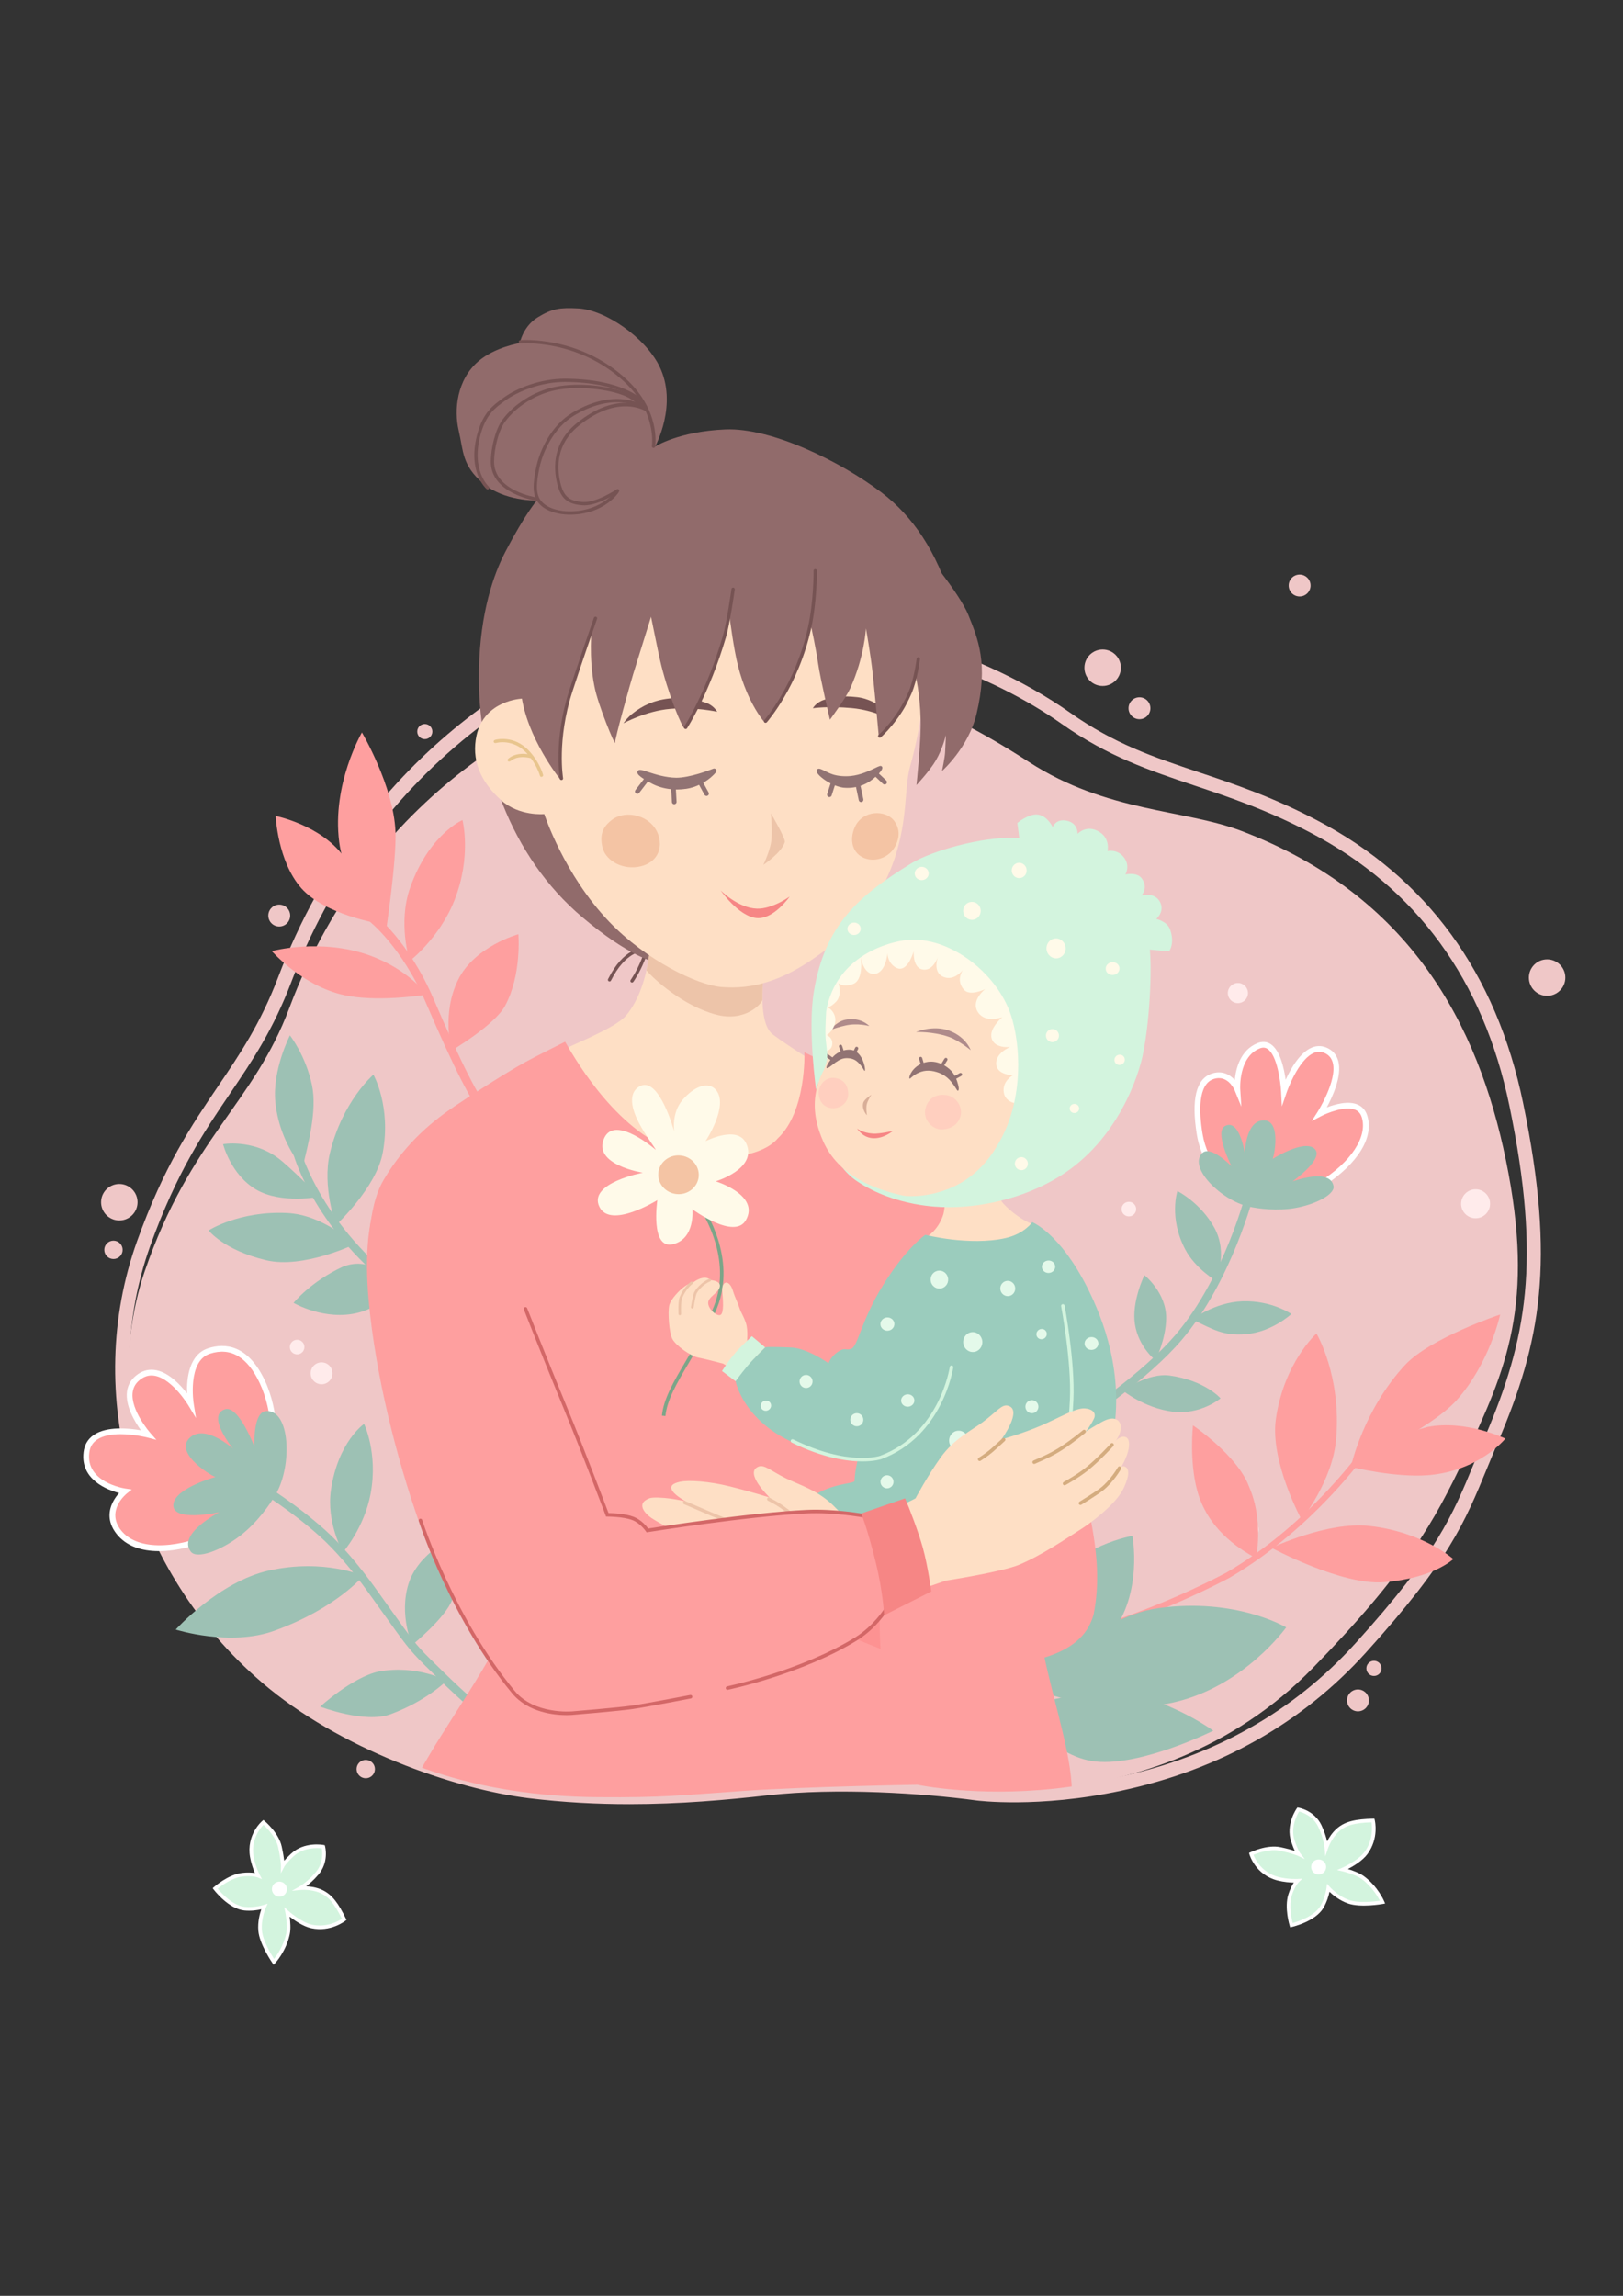 <svg xmlns="http://www.w3.org/2000/svg" xmlns:xlink="http://www.w3.org/1999/xlink" version="1.1" id="PRINT" x="0px" y="0px" viewBox="0 0 595.276 841.89" style="enable-background:new 0 0 595.276 841.89;" xml:space="preserve">
<rect x="0" y="0" width="595.276" height="841.89" fill="#333333" stroke="none"/>
<g>
	<g>
		<g>
			<path style="fill:#EFC7C7;" d="M336.473,654.485c0,0,85.654,18.121,145.099-42.889c34.233-35.134,44.5-53.555,55.644-77.169     c15.21-32.23,25.954-56.208,15.113-108.981c-10.168-49.496-34.766-96.99-96.909-120.698     c-21.042-8.028-49.423-6.802-78.006-25.308c-33.988-22.006-79.491-43.432-139.229-30.524     c-30.432,6.576-101.007,37.69-132.077,120.747c-13.153,35.16-36.28,47.773-53.003,96.46     c-10.003,29.123-8.733,69.913,10.56,107.223c9.323,18.03,27.164,35.144,48.255,51.355c28.082,21.585,62.717,33.97,107.3,34.343     c24.267,0.203,30.406-0.715,53.251-2.286C296.455,655.109,336.473,654.485,336.473,654.485z"/>
			<path style="fill:#EFC7C7;" d="M230.838,661.591c-11.761,0-24.113-0.613-36.958-2.184c-27.221-3.329-69.459-18.042-97.869-42.478     c-47.453-40.815-65.828-105.848-45.726-161.827c9.905-27.584,20.016-42.494,29.794-56.913     c7.97-11.751,15.497-22.852,22.005-39.998c32.17-84.756,101.44-120.311,133.573-127.269     c64.079-13.875,123.04,6.624,156.849,30.438c16.273,11.461,30.556,16.248,47.094,21.789c13.256,4.443,26.964,9.036,43.43,17.652     c40.319,21.098,65.76,55.987,75.617,103.697c12.076,58.445,6.375,87.697-9.201,124.246c-1.388,3.257-2.638,6.3-3.833,9.206     c-8.483,20.637-14.086,34.271-44.627,68.052c-23.427,25.911-53.641,42.964-89.8,50.684c-30.45,6.502-52.804,3.591-53.025,3.562     c-19.538-2.648-51.271-4.737-76.411-1.906C266.529,660.058,249.422,661.591,230.838,661.591z M277.885,231.548     c-13.314,0-27.097,1.348-41.14,4.39c-15.115,3.273-40.027,13.809-64.616,33.563c-29.076,23.359-51.638,54.658-65.246,90.512     c-6.722,17.707-14.413,29.049-22.556,41.057c-9.6,14.155-19.526,28.792-29.212,55.766     C35.725,510.828,53.505,573.6,99.356,613.039c27.6,23.739,68.668,38.037,95.146,41.275c32.615,3.987,62.116,1.697,86.672-1.07     c25.607-2.882,57.846-0.766,77.674,1.921c0.214,0.03,22.151,2.719,51.265-3.495c35.084-7.491,64.376-24.014,87.065-49.108     c29.941-33.117,35.411-46.423,43.688-66.561c1.202-2.925,2.462-5.989,3.859-9.267c15.159-35.57,20.697-64.081,8.896-121.195     c-9.53-46.132-34.082-79.84-72.971-100.19c-16.104-8.427-29.615-12.954-42.681-17.333c-16.215-5.434-31.531-10.566-48.417-22.46     C364.033,247.582,323.781,231.548,277.885,231.548z"/>
		</g>
		<g>
			<path style="fill:#EFC7C7;" d="M411.113,244.868c0,3.694-2.994,6.688-6.688,6.688c-3.694,0-6.688-2.994-6.688-6.688     c0-3.694,2.994-6.688,6.688-6.688C408.119,238.18,411.113,241.174,411.113,244.868z"/>
			<path style="fill:#EFC7C7;" d="M50.449,440.862c0,3.694-2.994,6.688-6.688,6.688c-3.694,0-6.688-2.994-6.688-6.688     c0-3.694,2.994-6.688,6.688-6.688C47.455,434.174,50.449,437.169,50.449,440.862z"/>
			<path style="fill:#EFC7C7;" d="M574.133,358.49c0,3.694-2.994,6.688-6.688,6.688c-3.694,0-6.688-2.994-6.688-6.688     c0-3.694,2.994-6.688,6.688-6.688C571.139,351.802,574.133,354.796,574.133,358.49z"/>
			<path style="fill:#EFC7C7;" d="M421.941,259.72c0,2.216-1.797,4.013-4.013,4.013c-2.216,0-4.013-1.797-4.013-4.013     c0-2.216,1.797-4.013,4.013-4.013C420.145,255.707,421.941,257.504,421.941,259.72z"/>
			<path style="fill:#EFC7C7;" d="M137.515,648.733c0,1.859-1.507,3.365-3.365,3.365c-1.859,0-3.365-1.507-3.365-3.365     c0-1.859,1.507-3.365,3.365-3.365C136.009,645.368,137.515,646.874,137.515,648.733z"/>
			<circle style="fill:#EFC7C7;" cx="41.617" cy="458.322" r="3.365"/>
			<path style="fill:#EFC7C7;" d="M480.679,214.711c0,2.216-1.797,4.013-4.013,4.013c-2.216,0-4.013-1.797-4.013-4.013     c0-2.216,1.797-4.013,4.013-4.013C478.883,210.698,480.679,212.495,480.679,214.711z"/>
			<circle style="fill:#EFC7C7;" cx="102.422" cy="335.745" r="4.013"/>
			<path style="fill:#EFC7C7;" d="M502.077,623.547c0,2.216-1.797,4.013-4.013,4.013c-2.216,0-4.013-1.797-4.013-4.013     c0-2.216,1.797-4.013,4.013-4.013C500.281,619.534,502.077,621.331,502.077,623.547z"/>
			<path style="fill:#EFC7C7;" d="M506.717,611.805c0,1.536-1.245,2.782-2.781,2.782c-1.536,0-2.782-1.245-2.782-2.782     c0-1.536,1.245-2.781,2.782-2.781C505.472,609.023,506.717,610.269,506.717,611.805z"/>
			<path style="fill:#EFC7C7;" d="M158.58,268.277c0,1.532-1.242,2.774-2.774,2.774c-1.532,0-2.774-1.242-2.774-2.774     c0-1.532,1.242-2.774,2.774-2.774C157.338,265.503,158.58,266.745,158.58,268.277z"/>
		</g>
		<g>
			<path style="fill:#FFEBEB;" d="M457.734,364.159c0,2.043-1.656,3.699-3.699,3.699s-3.699-1.656-3.699-3.699     s1.656-3.699,3.699-3.699S457.734,362.116,457.734,364.159z"/>
			<path style="fill:#FFEBEB;" d="M121.956,503.605c0,2.216-1.797,4.013-4.013,4.013c-2.216,0-4.013-1.797-4.013-4.013     c0-2.216,1.797-4.013,4.013-4.013C120.159,499.593,121.956,501.389,121.956,503.605z"/>
			<circle style="fill:#FFEBEB;" cx="457.581" cy="560.913" r="4.013"/>
			<circle style="fill:#FFEBEB;" cx="414.042" cy="443.39" r="2.675"/>
			<path style="fill:#FFEBEB;" d="M111.658,493.978c0,1.477-1.198,2.675-2.675,2.675c-1.478,0-2.675-1.198-2.675-2.675     c0-1.478,1.198-2.675,2.675-2.675C110.46,491.302,111.658,492.5,111.658,493.978z"/>
			<circle style="fill:#FFEBEB;" cx="541.212" cy="441.432" r="5.315"/>
		</g>
	</g>
	<g>
		<g>
			<path style="fill:#FE9F9F;" d="M362.101,607.296l-0.162-2.208c0.389-0.029,39.484-3.163,87.757-28.337     c31.679-18.433,51.42-47.401,51.616-47.692l1.836,1.237c-0.198,0.294-20.207,29.672-52.384,48.393     C402.014,604.114,362.495,607.268,362.101,607.296z"/>
			<g>
				<path style="fill:#FE9F9F;" d="M490.042,527.906c2.051-23.42-7.202-38.89-7.202-38.89s-11.937,10.682-14.884,31.362      c-2.214,15.539,9.422,36.884,9.422,36.884S488.711,543.084,490.042,527.906z"/>
				<path style="fill:#FE9F9F;" d="M458.066,545.014c-4.19-11.256-20.514-22.32-20.514-22.32s-1.402,13.006,1.537,23.837      c3.796,13.992,14.807,21.149,21.648,24.9C462.075,562.759,461.723,553.315,458.066,545.014z"/>
				<path style="fill:#FE9F9F;" d="M534.316,513.397c12.155-13.676,15.905-31.349,15.905-31.349s-25.698,8.597-34.911,18.533      c-15.173,16.364-19.692,36.739-19.692,36.739S524.672,524.249,534.316,513.397z"/>
				<path style="fill:#FE9F9F;" d="M523.728,540.962c18.78-1.473,28.415-13.42,28.415-13.42s-14.602-7.017-28.566-4.257      c-22.12,5.824-27.591,14.769-27.591,14.769S511.761,541.9,523.728,540.962z"/>
				<path style="fill:#FE9F9F;" d="M507.599,580.201c18.073-1.404,25.444-8.484,25.444-8.484s-11.132-9.97-30.845-12.151      c-15.34-1.7-35.824,8.025-35.824,8.025S492.006,581.417,507.599,580.201z"/>
			</g>
		</g>
		<g>
			<path style="fill:#9DC1B4;" d="M383.471,582.552c12.02-16.111,31.87-19.329,31.87-19.329s4.039,21.198-7.943,36.129     c-11.988,14.928-35.364,18.781-35.364,18.781S374.671,594.343,383.471,582.552z"/>
			<path style="fill:#9DC1B4;" d="M401.881,645.974c16.864,1.753,43.108-11.309,43.108-11.309s-11.021-8.219-27.996-13.144     c-15.152-4.401-42.783,5.06-42.783,5.06S385.551,644.281,401.881,645.974z"/>
			<path style="fill:#9DC1B4;" d="M430.413,624.296c25.87-5.816,41.321-27.523,41.321-27.523s-18.333-11.004-46.855-7.061     c-24.396,3.373-45.938,29.705-45.938,29.705S405.364,629.935,430.413,624.296z"/>
		</g>
		<g>
			<path style="fill:#FE9F9F;" d="M302.609,506.232c-17.478-14.025-34.829-22.956-56.797-34.262     c-3.566-1.836-7.24-3.726-11.038-5.703c-25.366-13.205-42.92-36.767-55.737-53.971l-0.454-0.609     c-6.005-8.057-12.081-20.001-22.416-44.071c-8.797-20.485-20.659-29.754-20.777-29.845l1.907-2.493     c0.511,0.39,12.608,9.8,21.754,31.1c10.098,23.516,16.281,35.693,22.049,43.433l0.455,0.61     c12.636,16.961,29.942,40.189,54.67,53.062c3.793,1.975,7.462,3.863,11.024,5.697c22.125,11.387,39.601,20.382,57.326,34.605     L302.609,506.232z"/>
			<g>
				<path style="fill:#FE9F9F;" d="M165.607,385.256c0,0,15.809-9.329,19.637-16.41c6.173-11.418,4.878-26.259,4.878-26.259      s-16.138,4.427-22.171,16.856C161.915,371.868,165.607,385.256,165.607,385.256z"/>
				<path style="fill:#FE9F9F;" d="M150.283,352.395c0,0,10.923-8.411,16.379-22.212c6.422-16.247,2.953-29.455,2.953-29.455      s-12.293,5.27-19.173,24.741C145.794,338.627,150.283,352.395,150.283,352.395z"/>
				<path style="fill:#FE9F9F;" d="M141.605,341.247c0,0,3.879-25.857,3.441-36.317c-0.706-16.757-12.299-36.323-12.299-36.323      s-11.07,18.906-8.342,40.116C126.484,325.377,141.605,341.247,141.605,341.247z"/>
				<path style="fill:#FE9F9F;" d="M139.63,338.802c0,0-9.728-19.468-13.604-24.776c-8.372-11.47-24.913-14.812-24.913-14.812      s0.68,16.598,9.398,26.49C119.228,335.591,139.63,338.802,139.63,338.802z"/>
				<path style="fill:#FE9F9F;" d="M156.531,364.735c0,0-6.642-9.261-21.102-14.431c-17.837-6.378-35.734-1.535-35.734-1.535      s12.092,13.845,28.38,16.494C140.227,367.402,156.531,364.735,156.531,364.735z"/>
			</g>
		</g>
		<g>
			<g>
				<path style="fill:#9DC1B4;" d="M382.307,531.081l-1.475-2.549c16.616-9.614,38.585-25.375,50.208-38.913      c18.118-21.11,26.104-52.696,26.183-53.012l2.857,0.709c-0.08,0.323-8.238,32.586-26.805,54.221      C421.425,505.338,399.138,521.343,382.307,531.081z"/>
				<g>
					<path style="fill:#9DC1B4;" d="M445.973,469.643c0,0,4.541-10.144-0.57-19.414c-5.112-9.27-13.557-13.457-13.557-13.457       s-3.24,9.783,2.855,21.381C438.405,465.203,445.973,469.643,445.973,469.643z"/>
					<path style="fill:#9DC1B4;" d="M437.297,483.865c0,0,8.132-6.31,18.374-6.67c10.773-0.38,17.959,4.654,17.959,4.654       s-6.975,6.594-16.666,7.405C448.556,489.958,444.83,487.433,437.297,483.865z"/>
					<path style="fill:#9DC1B4;" d="M423.817,498.844c0,0,3.841-7.689,3.904-15.453c0.079-9.403-7.981-15.773-7.981-15.773       s-4.797,9.758-3.456,18.084C417.635,494.055,423.817,498.844,423.817,498.844z"/>
					<path style="fill:#9DC1B4;" d="M411.871,509.967c0,0,9.195-6.646,17.151-5.54c13.035,1.815,18.64,8.359,18.64,8.359       s-7.374,6.208-17.669,4.868C419.696,516.318,411.871,509.967,411.871,509.967z"/>
				</g>
			</g>
			<g>
				<path style="fill:#FE9F9F;" d="M456.673,437.982c-6.723-2.463-14.832-10.786-16.665-22.114      c-1.834-11.325-0.721-19.317,4.74-21.168c6.274-2.125,9.088,4.761,9.088,4.761s-0.802-12.511,7.794-15.965      c8.244-3.312,9.293,16.753,9.293,16.753s6.723-19.624,15.764-14.848c9.039,4.775-2.573,22.952-2.573,22.952      s13.916-7.25,16.396,1.181c2.48,8.431-5.278,18.015-15.89,24.662C476.672,439.174,464.495,440.848,456.673,437.982z"/>
				<path style="fill:#FFFFFF;" d="M465.603,440.446c-3.365,0-6.566-0.478-9.292-1.477c-7.201-2.638-15.47-11.362-17.342-22.934      c-2.086-12.888-0.256-20.401,5.44-22.332c3.796-1.287,6.659,0.32,8.474,2.333c0.405-4.201,2.057-10.987,8.354-13.516      c1.703-0.685,3.353-0.57,4.765,0.332c3.436,2.193,4.919,8.67,5.544,13.091c1.875-4.084,5.277-10.079,9.697-11.831      c1.992-0.791,3.988-0.669,5.935,0.359c1.884,0.996,3.12,2.563,3.673,4.659c1.405,5.32-2.031,12.9-4.218,16.967      c3.078-1.178,7.871-2.506,11.284-1.053c1.796,0.764,3.008,2.175,3.601,4.193c2.86,9.721-6.566,19.727-16.339,25.85      C479.65,438.549,472.303,440.446,465.603,440.446z M447.05,395.353c-0.605,0-1.26,0.104-1.965,0.343      c-5.702,1.933-5.344,11.945-4.04,20.004c1.743,10.773,9.363,18.867,15.988,21.295c7.481,2.741,19.35,1.12,27.027-3.69      c11.462-7.179,17.522-16.393,15.44-23.474c-0.414-1.406-1.202-2.338-2.408-2.851c-3.642-1.55-10.253,1.139-12.494,2.306      l-3.488,1.818l2.116-3.316c0.073-0.115,7.32-11.577,5.59-18.122c-0.404-1.525-1.261-2.616-2.622-3.335      c-1.396-0.738-2.764-0.826-4.179-0.263c-5.861,2.324-10.058,14.401-10.099,14.523l-1.759,5.135l-0.286-5.421      c-0.189-3.594-1.457-13.417-5.003-15.68c-0.85-0.543-1.758-0.59-2.848-0.152c-7.8,3.133-7.144,14.804-7.137,14.922l0.412,6.424      l-2.435-5.958C452.775,399.65,450.943,395.353,447.05,395.353z"/>
				<path style="fill:#9DC1B4;" d="M457.956,442.447c-10.06-2.305-22.237-14.317-17.019-19.579c3.053-3.081,10.737,4.76,10.737,4.76      s-6.339-12.48-2.435-14.667c5.436-3.043,7.338,10.078,7.338,10.078s0.126-11.614,6.483-12.182      c7.365-0.658,4.033,14.42,3.642,14.159c0,0,10.922-6.935,15.078-4.057c4.888,3.383-7.726,12.29-7.726,12.29      s13.846-5.176,15.048,1.726c0.514,2.959-6.385,6.645-14.055,8.007C468.591,444.129,461.593,443.278,457.956,442.447z"/>
			</g>
		</g>
		<g>
			<path style="fill:#9DC1B4;" d="M221.428,506.423c-0.348-0.024-35.238-2.685-74.571-31.77     c-30.932-22.871-38.88-50.117-39.203-51.266l2.834-0.799c0.077,0.272,8.045,27.46,38.12,49.697     c38.648,28.58,72.679,31.178,73.018,31.201L221.428,506.423z"/>
			<g>
				<path style="fill:#9DC1B4;" d="M123.234,449.237c0,0,14.793-13.726,17.154-26.539c3.141-17.052-3.432-28.611-3.432-28.611      s-11.367,9.731-15.937,28.704C118.058,435.086,123.234,449.237,123.234,449.237z"/>
				<path style="fill:#9DC1B4;" d="M110.942,428.331c2.006-8.509,5.474-21.045,3.477-30.445      c-2.303-10.852-8.082-18.212-8.082-18.212s-6.505,12.631-5.348,24.447C101.809,412.499,105.117,420.841,110.942,428.331z"/>
				<path style="fill:#9DC1B4;" d="M129.824,456.375c0,0-10.956-10.934-24.622-11.559c-17.563-0.806-28.684,6.391-28.684,6.391      s5.479,7.215,21.112,10.934C111.115,465.353,129.824,456.375,129.824,456.375z"/>
				<path style="fill:#9DC1B4;" d="M143.158,469.693c0,0-6.484-9.288-17.261-5.248c-11.935,5.493-18.224,13.334-18.224,13.334      s11.54,6.736,23.743,3.587C143.232,478.32,143.158,469.693,143.158,469.693z"/>
				<path style="fill:#9DC1B4;" d="M117.161,438.849c0,0-11.138-11.295-15.481-14.411c-9.381-6.733-19.861-4.867-19.861-4.867      S84.653,430.774,93.9,436.2C103.145,441.622,117.161,438.849,117.161,438.849z"/>
			</g>
			<path style="fill:#8AB7A8;" d="M162.276,483.642c0,0-12.217-12.26-13.597-26.424c-1.374-14.164,9.014-25.356,9.014-25.356     s11.035,10.082,11.953,24.995C170.319,467.772,162.276,483.642,162.276,483.642z"/>
		</g>
		<g>
			<path style="fill:#9DC1B4;" d="M233.86,654.37c-3.841-1.325-7.809-2.659-11.961-4.054c-3.286-1.103-6.671-2.24-10.174-3.434     c-22.805-7.776-40.63-25.379-53.645-38.232l-0.468-0.462c-5.073-5.007-6.824-7.461-14.192-17.79     c-1.647-2.309-3.57-5.004-5.867-8.202c-6.173-8.589-12.662-16.082-18.271-21.099c-11.108-9.939-22.206-16.581-22.317-16.648     l-1.549,2.604c0.108,0.064,10.966,6.567,21.846,16.3c5.45,4.876,11.782,12.195,17.831,20.61c2.296,3.194,4.216,5.886,5.861,8.192     c7.307,10.243,9.271,12.996,14.53,18.188l0.468,0.462c13.223,13.059,31.333,30.943,54.796,38.943     c3.507,1.196,6.896,2.334,10.187,3.439c4.275,1.436,8.352,2.807,12.296,4.17C233.176,656.335,233.401,655.289,233.86,654.37z"/>
			<g>
				<path style="fill:#9DC1B4;" d="M163.794,616.338c0,0-10.744-5.971-24.962-3.371c-9.778,2.193-21.395,12.868-21.395,12.868      s16.344,6.266,25.788,2.789C156.483,623.74,163.794,616.338,163.794,616.338z"/>
				<path style="fill:#9DC1B4;" d="M208.636,646.984c0,0-10.636-10.218-13.492-19.486c-3.678-11.936,2.936-25.365,2.936-25.365      s10.461,6.982,13.933,20.476C215.102,634.619,208.636,646.984,208.636,646.984z"/>
				<path style="fill:#9DC1B4;" d="M151.184,603.232c0,0,12.309-10.046,14.661-16.604c3.792-10.575,0.747-23.106,0.747-23.106      s-13.231,5.894-16.771,17.317C146.278,592.257,151.184,603.232,151.184,603.232z"/>
				<path style="fill:#9DC1B4;" d="M125.753,569.268c0,0,7.871-8.969,10.198-21.601c2.739-14.871-2.414-25.509-2.414-25.509      s-9.56,6.53-12.148,24.216C119.639,558.326,125.753,569.268,125.753,569.268z"/>
				<path style="fill:#9DC1B4;" d="M133.211,577.882c0,0-14.304-6.457-34.552-1.972c-18.349,4.061-34.213,21.661-34.213,21.661      s19.867,6.358,36.259,0.406C123.417,589.732,133.211,577.882,133.211,577.882z"/>
			</g>
			<g>
				<path style="fill:#FE9F9F;" d="M99.082,540.495c2.145-8.164,2.41-22.52-2.892-33.78c-5.041-10.707-11.913-13.759-19.522-11.295      c-9.307,3.014-6.678,19.4-6.678,19.4s-9.735-16.239-18.752-10.077c-9.833,6.719,3.067,21.381,3.067,21.381      s-21.138-5.481-22.608,6.484c-1.468,11.962,14.108,14.283,14.108,14.283s-8.657,6.945-2.169,15.023      c6.488,8.078,20.986,7.027,34.565,1.236C88.37,558.814,96.586,549.995,99.082,540.495z"/>
				<path style="fill:#FFFFFF;" d="M58.276,568.802c-6.247,0-11.858-1.744-15.46-6.229c-3.698-4.604-2.841-8.884-1.472-11.664      c0.699-1.419,1.594-2.583,2.34-3.413c-4.344-1.149-14.271-4.903-13.03-15.016c0.332-2.704,1.595-4.82,3.754-6.288      c4.819-3.28,12.97-2.446,17.292-1.687c-2.273-3.146-5.781-8.964-5.128-14.169c0.335-2.668,1.706-4.842,4.074-6.46      c2.108-1.443,4.417-1.901,6.865-1.364c4.599,1.007,8.681,5.358,11.095,8.479c-0.173-5.313,0.643-14.272,7.741-16.571      c6.023-1.953,14.522-1.481,20.797,11.847c5.301,11.259,5.249,25.774,2.957,34.494c-2.55,9.71-10.984,18.878-21.486,23.356      C72.214,566.847,64.889,568.802,58.276,568.802z M44.228,525.92c-3.14,0-6.382,0.473-8.64,2.011      c-1.658,1.128-2.589,2.701-2.847,4.806c-1.325,10.796,12.626,13.025,13.22,13.114l2.363,0.356l-1.859,1.503      c-0.319,0.258-7.75,6.398-2.009,13.546c5.503,6.852,18.587,7.216,33.333,0.926c9.926-4.233,17.885-12.851,20.276-21.955      c2.199-8.365,2.252-22.28-2.826-33.065c-4.513-9.587-10.65-13.203-18.246-10.742c-8.354,2.705-5.989,18.078-5.964,18.233      l0.862,5.373l-2.802-4.665c-0.057-0.094-5.718-9.415-12.032-10.795c-1.883-0.411-3.592-0.069-5.225,1.045      c-1.875,1.283-2.914,2.913-3.174,4.987c-0.816,6.503,6.364,14.749,6.437,14.832l2.261,2.569l-3.314-0.857      C53.964,527.122,49.227,525.92,44.228,525.92z"/>
				<path style="fill:#9DC1B4;" d="M101.248,547.81c5.984-10.595,5.193-30.745-3.536-30.379c-5.109,0.212-4.383,13.135-4.383,13.135      s-5.836-15.436-10.842-13.772c-6.969,2.318,2.95,14.399,2.95,14.399s-10.217-9.116-15.762-4.029      c-6.423,5.893,9.358,14.968,9.441,14.421c0,0-14.718,4.006-15.511,9.912c-0.936,6.945,16.843,3.033,16.843,3.033      s-15.507,7.95-10.45,14.48c2.169,2.799,10.861-0.284,18.14-5.883C94.265,558.41,99.083,551.638,101.248,547.81z"/>
			</g>
		</g>
	</g>
	<g>
		<g>
			<g>
				<g>
					<path style="fill:#765353;" d="M235.655,348.87c0.351,0.032,0.607-0.247,0.619-0.577c0.013-0.331-0.246-0.611-0.577-0.623       c-0.285-0.002-6.929-0.13-12.679,11.365c-0.148,0.297-0.028,0.657,0.269,0.806c0.086,0.043,0.178,0.063,0.268,0.063       c0.221,0,0.432-0.121,0.538-0.332C229.458,348.844,235.6,348.848,235.655,348.87z"/>
					<path style="fill:#765353;" d="M238.681,344.022c-0.318-0.093-0.651,0.09-0.744,0.409c-0.008,0.029-0.889,3.027-2.72,7.534       c-1.814,4.464-3.884,7.359-3.905,7.388c-0.194,0.269-0.133,0.645,0.136,0.838c0.134,0.097,0.294,0.13,0.445,0.106       c0.152-0.024,0.295-0.107,0.393-0.242c0.088-0.121,2.171-3.032,4.043-7.638c1.857-4.57,2.752-7.62,2.761-7.651       C239.182,344.449,239,344.115,238.681,344.022z"/>
				</g>
				<path style="fill:#916B6B;" d="M196.902,183.548c0,0-4.103,4.517-11.605,18.919c-4.206,8.075-9.174,22.007-9.634,43.124      c-0.724,33.222,11.492,68.442,37.882,90.73c17.309,14.618,26.628,16.469,26.628,16.469s19.427,1.485,41.231-0.659      c20.693-2.035,28.765-32.574,41.598-55.856c6.485-11.766,14.382-38.555,22.653-50.272c2.558-3.624,6.731-14.225,3.392-25.438      c-5.462-18.341-14.303-31.29-25.707-39.948c-14.829-11.256-40.283-23.868-57.333-23.142      c-17.051,0.725-25.719,6.267-25.719,6.267s8.487-15.451,1.527-29.514c-5.11-10.324-19.675-20.655-29.83-21.152      c-6.523-0.318-9.409-0.014-14.81,3.317c-5.402,3.33-6.525,9.415-6.525,9.415s-9.133,1.451-15.198,6.673      c-7.871,6.776-9.002,17.722-7.222,25.353c1.778,7.632,1.145,12.699,8.884,19.362      C184.853,183.861,196.902,183.548,196.902,183.548z"/>
				<g>
					<path style="fill:#765353;" d="M239.696,164.247c-0.032,0-0.065-0.003-0.097-0.008c-0.327-0.053-0.549-0.361-0.497-0.689       c0.02-0.122,1.836-12.369-10.045-23.481c-16.945-15.851-37.914-14.157-38.126-14.141c-0.332,0.03-0.622-0.214-0.653-0.544       c-0.03-0.33,0.213-0.622,0.544-0.652c0.216-0.02,21.704-1.771,39.055,14.459c12.371,11.571,10.496,24.027,10.41,24.551       C240.239,164.037,239.985,164.247,239.696,164.247z"/>
					<path style="fill:#765353;" d="M214.368,185.313c-0.161,0-0.32-0.005-0.477-0.014c-5.705-0.337-8.201-2.428-9.539-7.994       c-1.497-6.228-1.464-15.125,7.201-22.137c15.209-12.307,25.46-5.701,25.889-5.413c0.275,0.185,0.348,0.556,0.165,0.832       c-0.184,0.276-0.557,0.35-0.832,0.167c-0.098-0.065-9.981-6.373-24.466,5.348c-8.178,6.618-8.205,15.031-6.788,20.923       c1.214,5.051,3.266,6.77,8.441,7.075c4.806,0.259,12.155-4.601,12.229-4.65c0.274-0.186,0.648-0.111,0.833,0.164       c0.185,0.276,0.111,0.649-0.164,0.834C226.556,180.651,219.553,185.312,214.368,185.313z"/>
					<path style="fill:#765353;" d="M209.128,188.721c-5.033,0-9.292-1.533-11.531-4.188c-2.449-2.903-2.171-7.196-0.928-13.182       c1.314-6.332,5.553-15.354,13.179-19.94c17.057-10.256,27.631-1.891,27.736-1.806c0.256,0.21,0.294,0.587,0.085,0.844       c-0.209,0.256-0.588,0.295-0.844,0.087c-0.097-0.079-10.061-7.895-26.357,1.905c-7.294,4.386-11.358,13.059-12.622,19.154       c-1.17,5.633-1.466,9.632,0.67,12.163c2.161,2.562,6.514,3.954,11.655,3.738c10.822-0.466,15.607-7.427,15.654-7.497       c0.185-0.276,0.557-0.348,0.833-0.165c0.275,0.185,0.35,0.558,0.165,0.833c-0.207,0.307-5.177,7.536-16.601,8.028       C209.854,188.712,209.489,188.721,209.128,188.721z"/>
					<path style="fill:#765353;" d="M196.783,183.634c-0.028,0-0.057-0.002-0.086-0.006c-0.168-0.024-16.832-2.54-16.682-14.505       c0.057-4.605,1.566-11.489,4.25-15.173c4.267-5.852,11.855-10.593,19.331-12.078c9.184-1.827,20.27-0.229,26.037,2.2       c4.455,1.876,7.539,5.437,7.668,5.587c0.216,0.251,0.187,0.631-0.064,0.846c-0.251,0.217-0.631,0.188-0.847-0.065       c-0.03-0.035-3.037-3.499-7.223-5.262c-5.683-2.393-16.714-3.843-25.337-2.13c-7.197,1.43-14.496,5.987-18.595,11.608       c-2.538,3.484-3.965,10.061-4.02,14.481c-0.137,10.91,15.494,13.278,15.651,13.3c0.328,0.047,0.557,0.351,0.51,0.68       C197.334,183.418,197.078,183.634,196.783,183.634z"/>
					<path style="fill:#765353;" d="M178.866,179.481c-0.141,0-0.282-0.049-0.396-0.148c-0.298-0.262-7.262-6.556-3.279-20.618       c2.127-7.513,5.654-10.069,9.064-12.542l0.526-0.382c4.77-3.479,13.587-6.959,22.453-6.935       c20.868,0.089,28.104,7.466,28.402,7.78c0.227,0.24,0.217,0.619-0.022,0.847c-0.24,0.228-0.621,0.22-0.848-0.019       c-0.071-0.073-7.25-7.32-27.536-7.407c-0.043,0-0.089,0-0.132,0c-8.53,0-17.17,3.467-21.609,6.704l-0.529,0.384       c-3.394,2.46-6.6,4.785-8.614,11.897c-3.777,13.339,2.847,19.328,2.915,19.386c0.25,0.219,0.275,0.598,0.057,0.848       C179.199,179.411,179.033,179.481,178.866,179.481z"/>
				</g>
			</g>
			<g>
				<path style="fill:#FEDFC5;" d="M238.799,339.652c0,0,0.684,20.857-9.102,32.673c-4.488,5.418-24.303,12.314-30.596,16.348      c-4.695,2.271,22.503,50.493,55.316,52.181c29.873,1.534,46.505-49.921,46.505-49.921s-12.005-7.454-17.51-11.619      c-5.947-4.499-3.104-23.376-3.104-23.376L238.799,339.652z"/>
				<path style="fill:#EDC4A9;" d="M237.096,355.847c2.83,3.296,13.399,12.978,25.502,16.205c10.978,2.927,17.061-4.334,17.04-5.485      c-0.098-5.53,0.669-10.629,0.669-10.629l-41.509-16.286C238.799,339.652,239.043,347.236,237.096,355.847z"/>
			</g>
			<g>
				<path style="fill:#FEDFC5;" d="M317.745,203.223c10.553,6.47,19.796,12.452,22.019,35.105c0.576,5.868-1.451,27.122-5.968,42.76      c-2.316,8.017-0.457,21.428-7.26,37.978c-6.643,16.161-18.084,25.638-28.965,32.992c-10.95,7.402-21.492,10.871-33.026,9.881      c-8.863-0.761-27.472-9.713-41.092-23.91c-16.632-17.337-23.827-39.494-23.827-39.494s-9.185,0.875-15.78-5.042      c-8.094-7.262-10.887-15.27-9.084-23.724c2.856-13.06,16.661-13.566,16.661-13.566s1.494-18.55,10.921-31.718      c13.463-18.806,44.195-29.821,62.677-30.851C292.234,192.118,307.192,196.752,317.745,203.223z"/>
				<g>
					<path style="fill:#E8C58E;" d="M199.188,284.127c-0.048-0.184-1.219-4.561-5.103-8.746c-5.551-5.983-12.185-4.156-12.466-4.076       c0,0-0.637,0.199-0.541,0.71c0.122,0.645,0.873,0.444,0.873,0.444c0.253-0.07,6.219-1.687,11.253,3.739       c0.112,0.121,0.214,0.242,0.322,0.364c-1.765-0.264-4.656-0.309-6.973,1.544c0,0-0.577,0.434-0.321,0.876       c0.337,0.584,1.071,0.062,1.071,0.062c2.95-2.36,7.245-1.05,7.433-0.992c2.459,3.318,3.28,6.342,3.289,6.378       c0,0,0.146,0.598,0.728,0.425C199.359,284.676,199.188,284.127,199.188,284.127z"/>
					<path style="fill:#F68685;" d="M289.627,328.783c0,0-5.834,8.448-12.11,7.88c-6.626-0.6-13.234-10.175-13.234-10.175       s6.35,6.52,13.372,6.721C283.294,333.369,289.627,328.783,289.627,328.783z"/>
					<path style="fill:#EDC4A9;" d="M282.749,298.252c0,0,5.451,9.282,5.098,10.528c-1.106,3.908-7.876,8.37-7.876,8.37       s2.832-5.804,3.016-9.726C283.225,302.379,282.749,298.252,282.749,298.252z"/>
					<g>
						<path style="fill:#F4C4A4;" d="M233.809,317.912c6.31-0.902,9.515-5.782,7.735-11.496c-2.274-7.297-11.877-9.802-17.193-5.7        c-3.533,2.727-4.378,5.664-3.385,10.02C221.958,315.091,227.436,318.823,233.809,317.912z"/>
						<path style="fill:#F4C4A4;" d="M317.078,314.682c-4.303-1.645-5.743-6.481-3.523-11.419        c2.835-6.305,11.475-6.466,14.536-2.055c2.034,2.931,1.822,5.895,0.406,8.813        C326.448,314.242,321.423,316.342,317.078,314.682z"/>
					</g>
					<g>
						<path style="fill:#917373;" d="M262.603,282.16c-0.236-0.314-0.638-0.425-1.003-0.277c-1.398,0.567-8.62,3.341-13.577,3.327        c-3.964-0.051-7.774-1.29-10.295-2.109c-2.344-0.763-3.314-1.079-3.79-0.403c-0.148,0.211-0.197,0.472-0.137,0.735        c0.115,0.506,0.622,1.121,2.377,2.244l-3.112,4.054c-0.288,0.375-0.218,0.913,0.158,1.2c0.156,0.119,0.338,0.177,0.521,0.177        c0.257,0,0.511-0.115,0.679-0.335l3.228-4.204c0.287,0.166,0.588,0.339,0.919,0.523c2.301,1.284,4.872,2.057,7.602,2.319        l0.264,4.714c0.026,0.456,0.404,0.808,0.855,0.808c0.521-0.028,0.882-0.432,0.856-0.904l-0.253-4.521        c0.12,0.002,0.239,0.011,0.36,0.011c1.154,0,2.333-0.089,3.525-0.269c1.704-0.256,3.244-0.785,4.628-1.428l1.981,3.615        c0.156,0.284,0.449,0.445,0.752,0.445c0.139,0,0.28-0.034,0.411-0.105c0.415-0.227,0.567-0.748,0.339-1.162l-1.962-3.581        c2.202-1.281,3.831-2.799,4.664-3.851C262.829,282.879,262.835,282.468,262.603,282.16z"/>
						<path style="fill:#917373;" d="M325.049,286.215l-2.694-2.555c0.893-0.961,1.571-1.975,1.127-2.529        c-0.397-0.495-0.93-0.24-2.512,0.519c-2.008,0.963-5.367,2.575-8.957,2.922c-2.353,0.226-4.829-0.001-6.628-0.608        c-1.141-0.385-2.152-0.892-2.964-1.299c-1.32-0.661-2.117-1.059-2.681-0.544c-0.11,0.102-0.35,0.39-0.198,0.886        c0.311,1.016,2.412,2.898,5.093,4.272l-1.238,3.896c-0.143,0.45,0.106,0.932,0.557,1.075c0.086,0.027,0.173,0.04,0.259,0.04        c0.363,0,0.7-0.232,0.816-0.597l1.177-3.702c0.984,0.389,2.008,0.693,3.027,0.843c0.567,0.056,1.127,0.084,1.68,0.084        c1.047,0,2.062-0.113,3.047-0.311l1.028,4.848c0.086,0.402,0.441,0.678,0.836,0.678c0.059,0,0.119-0.006,0.179-0.018        c0.462-0.098,0.758-0.553,0.66-1.016l-1.044-4.925c1.597-0.527,3.086-1.326,4.424-2.4c0.255-0.204,0.649-0.529,1.083-0.918        l2.744,2.602c0.165,0.157,0.377,0.235,0.589,0.235c0.226,0,0.453-0.09,0.621-0.267        C325.406,287.083,325.392,286.541,325.049,286.215z"/>
					</g>
					<g>
						<path style="fill:#765353;" d="M258.856,257.687c-3.726-1.251-7.679-2.184-13.449-1.534c-5.771,0.65-9.91,2.738-13.441,5.528        c-2.041,1.612-3.302,3.556-3.302,3.556s8.336-4.563,17.216-5.294c9.256-0.762,17.162,1.077,17.162,1.077        S261.838,258.688,258.856,257.687z"/>
						<path style="fill:#765353;" d="M323.174,259.118c-1.536-0.942-4.654-3.001-8.797-3.461c-5.511-0.613-8.607-0.123-12.189,1.003        c-2.865,0.901-4.054,3.061-4.054,3.061s5.498-0.859,14.334-0.05c8.477,0.776,15.406,4.684,15.406,4.684        S325.172,260.342,323.174,259.118z"/>
					</g>
				</g>
			</g>
		</g>
		<g>
			<path style="fill:#916B6B;" d="M330.97,195.096c6.793,4.208,21.257,23.083,24.17,30.35c3.583,8.938,7.442,17.874,3.028,36.368     c-2.945,12.341-12.652,20.919-12.652,20.919s1.015-4.891,1.116-6.741c0.25-4.599,0.289-6.427,0.289-6.427     s-1.073,4.862-3.726,9.378c-2.215,3.77-7.056,8.949-7.056,8.949s1.725-16.186,1.526-23.976     c-0.253-9.857-1.879-16.222-1.879-16.222s-1.259,7.24-4.429,12.461c-3.903,6.428-9.008,10.21-9.008,10.21     s-1.351-14.864-2.252-23.272c-0.739-6.897-2.485-16.654-2.485-16.654s-0.539,10.411-5.698,21.834     c-1.804,3.996-7.507,11.636-7.507,11.636s-3.452-14.577-4.333-20.553c-0.883-5.977-2.522-13.39-2.522-13.39     s-3.494,11.492-5.74,17.137c-4.086,10.271-11.242,17.944-11.242,17.944s-6.233-6.679-9.86-20.748     c-1.65-6.404-3.024-17.503-3.024-17.503s-3.688,11.326-6.429,18.951c-1.314,3.655-8.552,21.295-10.073,21.464     c-0.901,0.1-6.455-13.396-9.148-25.352c-0.73-3.241-3.25-15.677-3.25-15.677s-5.609,17.994-6.587,21.147     c-0.978,3.153-6.738,23.702-6.604,25.064c0.133,1.361-6.281-13.741-7.598-20.831c-2.149-10.529-0.944-21.587-0.944-21.587     s-3.246,9.522-6.094,18.014c-3.322,9.902-4.617,17.111-5.276,25.158c-0.572,6.983-0.076,12.807-0.076,12.807     s-12.494-15.281-14.469-31.756c-2.003-22.377,4.944-40.224,18.353-52.898c10.431-9.859,32.172-21.607,66.522-20.63     C301.61,181.398,313.515,184.283,330.97,195.096z"/>
			<g>
				<path style="fill:#765353;" d="M299.007,208.682c-0.335,0.003-0.605,0.278-0.602,0.613c0.001,0.109,0.077,10.973-2.035,20.661      c-4.6,21.104-15.912,33.975-16.026,34.103c-0.223,0.25-0.201,0.634,0.049,0.857c0.116,0.103,0.26,0.154,0.404,0.154      c0.167,0,0.333-0.068,0.453-0.203c0.116-0.129,11.634-13.22,16.305-34.652c2.14-9.82,2.064-20.82,2.063-20.93      C299.616,208.948,299.32,208.697,299.007,208.682z"/>
				<path style="fill:#765353;" d="M268.964,215.48c-0.333-0.042-0.638,0.187-0.684,0.519c-0.017,0.122-1.7,12.27-3.172,17.295      c-6.048,20.644-14.048,32.976-14.128,33.098c-0.183,0.28-0.106,0.657,0.175,0.841c0.102,0.067,0.218,0.1,0.333,0.1      c0.198,0,0.392-0.096,0.508-0.274c0.081-0.124,8.176-12.591,14.278-33.422c1.497-5.111,3.141-16.969,3.211-17.472      C269.529,215.832,269.297,215.526,268.964,215.48z"/>
				<path style="fill:#765353;" d="M218.61,226.172c-0.316-0.109-0.663,0.057-0.773,0.373c-0.061,0.174-6.09,17.497-9.113,26.881      c-5.747,17.847-3.422,31.987-3.398,32.128c0.051,0.296,0.308,0.505,0.598,0.505c0.034,0,0.068-0.003,0.103-0.009      c0.331-0.057,0.553-0.371,0.496-0.701c-0.023-0.138-2.301-13.984,3.357-31.551c3.018-9.37,9.042-26.679,9.103-26.853      C219.094,226.628,218.927,226.282,218.61,226.172z"/>
				<path style="fill:#765353;" d="M336.878,241.018c-0.324-0.037-0.633,0.2-0.673,0.533c-0.009,0.073-0.873,7.325-3.002,12.283      c-4.189,9.758-10.877,15.582-10.944,15.64c-0.254,0.219-0.283,0.602-0.065,0.857c0.121,0.139,0.29,0.211,0.461,0.211      c0.14,0,0.28-0.048,0.395-0.147c0.282-0.243,6.964-6.053,11.269-16.082c2.197-5.12,3.056-12.318,3.091-12.622      C337.45,241.358,337.211,241.056,336.878,241.018z"/>
			</g>
		</g>
		<g>
			<g>
				<defs>
					<path id="SVGID_1_" d="M336.473,654.485c0,0,85.654,18.121,145.099-42.889c34.233-35.134,44.5-53.555,55.644-77.169       c15.21-32.23,25.954-56.208,15.113-108.981c-10.168-49.496-34.766-96.99-96.909-120.698       c-21.042-8.028-49.423-6.802-78.006-25.308c-33.988-22.006-79.491-43.432-139.229-30.524       c-30.432,6.576-101.007,37.69-132.077,120.747c-13.153,35.16-36.28,47.773-53.003,96.46       c-10.003,29.123-8.733,69.913,10.56,107.223c9.323,18.03,27.164,35.144,48.255,51.355c28.082,21.585,62.717,33.97,107.3,34.343       c24.267,0.203,30.406-0.715,53.251-2.286C296.455,655.109,336.473,654.485,336.473,654.485z"/>
				</defs>
				<clipPath id="SVGID_00000155858978859648869580000003964090887312569992_">
					<use xlink:href="#SVGID_1_" style="overflow:visible;"/>
				</clipPath>
				<path style="clip-path:url(#SVGID_00000155858978859648869580000003964090887312569992_);fill:#FE9F9F;" d="M141.405,672.985      c0,0,7.942-16.09,18.139-32.86c4.752-7.815,18.24-28.117,21.819-35.751c23.659-50.472,2.629-89.115,2.629-89.115l126.181-15.247      c11.567,7.886,68.348,50.473,69.925,86.75c1.577,36.277,27.865,80.966,1.052,90.43c-26.814,9.464-91.481,32.597-171.396,20.505      C151.216,688.838,141.405,672.985,141.405,672.985L141.405,672.985z"/>
			</g>
			<path style="fill:#FE9F9F;" d="M207.266,382.015c0,0-11.01,5.473-14.62,7.464c-6.662,3.675-19.138,11.605-25.818,16.136     c-6.682,4.531-17.624,12.584-26.141,27.109c-11.922,20.328-1.367,70.545,1.788,83.612c3.155,13.066,26.995,97.75,54.777,110.562     c5.703,2.63,18.32,1.718,29.27,0.432c20.904-2.456,42.086-8.378,42.086-8.378s21.096-7.094,28.065-10.018     c5.503-2.309,22.806-11.296,22.806-11.296s2.969,6.52,23.144,10.328c13.13,2.477,53.53,3.953,58.522-16.136     c4.196-21.3-2.2-43.121-16.475-92.838c-9.451-32.918-16.286-50.436-21.392-62.071c-9.252-21.085-32.071-31.855-39.265-36.253     c-7.611-4.653-28.97-14.762-28.97-14.762s0.801,21.675-9.773,31.544c-6.67,7.961-27.19,9.129-40.233,3.658     C223.985,412.277,209.585,385.912,207.266,382.015z"/>
		</g>
		<g>
			<g>
				<path style="fill:#D3F4DE;" d="M346.238,442.638c-0.726-0.016-17.831,0.091-32.084-9.59      c-9.148-6.214-12.425-19.525-12.425-19.525s-2.259-22.107-2.474-26.625c-0.215-4.518-0.807-27.755,10.381-38.082      c5.34-4.929,33.072-13.021,49.216-1.291c22.43,16.298,20.625,50.141,16.352,64.761      C367.027,440.255,346.238,442.638,346.238,442.638z"/>
				<g>
					<path style="fill:#FEDFC5;" d="M347.206,433.667c0,0-0.557,9.423-1.181,11.528c-0.84,2.828-2.761,6.142-5.813,8.132       c-2.856,1.862-8.774,9.211-8.774,9.211s12.798,10.132,34.571,5.897c16.288-3.167,21.422-13.094,21.422-13.094       s-5.811-5.259-8.923-6.487c-3.501-1.38-7.68-4.477-10.299-7.277c-2.96-3.164-6.362-12.568-6.362-12.568L347.206,433.667z"/>
					<path style="fill:#FEDFC5;" d="M379.937,322.567c-34.431-13.289-73.959,8.418-77.563,38.431       c0.006,0.762-0.443,3.639-0.484,4.357c-0.484,8.391,1.808,17.297,1.502,22.311c-0.321,5.26-9.087,13.766-1.44,30.909       c5.177,11.604,18.487,21.134,49.984,22.282c5.511,0.2,19.568-2.199,34.832-11.682c26.291-16.878,30.767-50.494,25.012-71.969       C404.679,334.185,389.516,327.442,379.937,322.567z"/>
				</g>
				<g>
					<path style="fill:#F68685;" d="M314.355,413.846c0,0,1.881,3.236,5.65,3.518c4.104,0.307,7.461-2.63,7.461-2.63       s-4.841,1.13-7.302,0.968C316.353,415.451,314.355,413.846,314.355,413.846z"/>
					<g>
						<path style="fill:#FFCFBF;" d="M311.087,400.629c-0.348-4.128-3.236-5.264-5.375-5.379c-3.259-0.175-5.689,3.074-5.424,5.935        c0.265,2.863,1.824,4.672,4.31,5.118C307.827,406.884,311.418,404.551,311.087,400.629z"/>
						<path style="fill:#FFCFBF;" d="M339.495,406.286c1.285-4.473,4.971-5.074,7.548-4.717c3.927,0.544,6.143,4.674,5.224,7.77        c-0.919,3.097-3.323,4.527-6.356,4.808C342.03,414.506,338.274,410.536,339.495,406.286z"/>
					</g>
					<path style="fill:#D8AE98;" d="M319.616,401.422c-0.716,0.608-2.769,1.769-3.05,3.216c-0.473,2.438,1.414,4.346,1.414,4.346       s-0.428-2.602-0.062-4.067C318.268,403.52,319.616,401.422,319.616,401.422z"/>
					<g>
						<g>
							<path style="fill:#917373;" d="M333.665,395.543c-0.632-0.123,0.894-5.237,6.565-6.144c4.003-0.64,7.891,1.998,9.398,4.188         c1.27,1.848,1.84,4.191,2.011,5.254c0.09,0.561-0.115,1.751-0.727,0.744c-0.619-1.018-1.062-1.696-2.07-2.937         c-1.499-1.843-3.349-2.937-5.233-3.509c-2.853-0.866-5.119-0.671-7.533,0.666         C334.574,394.638,333.885,395.586,333.665,395.543z"/>
							<path style="fill:#917373;" d="M338.227,387.97c-0.092-0.313-0.424-0.488-0.731-0.394c-0.311,0.093-0.488,0.42-0.394,0.732         l0.757,2.522c0.076,0.255,0.31,0.419,0.563,0.419c0.056,0,0.113-0.008,0.169-0.025c0.311-0.093,0.488-0.42,0.394-0.732         L338.227,387.97z"/>
							<path style="fill:#917373;" d="M347.24,388.013c-0.277-0.168-0.638-0.085-0.81,0.192l-1.6,2.591         c-0.17,0.277-0.085,0.639,0.192,0.81c0.096,0.059,0.203,0.087,0.309,0.087c0.196,0,0.389-0.099,0.501-0.279l1.6-2.591         C347.602,388.545,347.517,388.184,347.24,388.013z"/>
							<path style="fill:#917373;" d="M352.811,393.74c-0.158-0.285-0.517-0.383-0.799-0.227l-2.38,1.326         c-0.284,0.157-0.386,0.516-0.227,0.799c0.107,0.193,0.308,0.302,0.513,0.302c0.097,0,0.195-0.024,0.286-0.074l2.38-1.327         C352.867,394.382,352.969,394.024,352.811,393.74z"/>
						</g>
						<g>
							<path style="fill:#917373;" d="M317.137,392.703c0.485,0.067-0.196-4.88-2.918-6.889c-2.467-1.84-6.196-0.455-7.896,0.967         c-1.434,1.2-2.512,3.001-2.939,3.841c-0.225,0.444-0.517,1.44,0.339,0.966c1.009-0.56,1.672-1.232,2.746-1.996         c1.596-1.134,2.765-1.596,4.272-1.567c2.281,0.044,3.501,0.885,4.904,2.558C316.525,391.631,316.968,392.681,317.137,392.703         z"/>
							<path style="fill:#917373;" d="M305.555,389.271c-0.111-0.005-0.222-0.04-0.318-0.11l-2.177-1.566         c-0.264-0.189-0.324-0.557-0.134-0.821c0.19-0.264,0.558-0.324,0.821-0.134l2.177,1.566c0.264,0.189,0.324,0.557,0.134,0.821         C305.938,389.194,305.746,389.279,305.555,389.271z"/>
							<path style="fill:#917373;" d="M309.101,386.887c-0.239-0.01-0.458-0.167-0.535-0.408l-0.841-2.619         c-0.099-0.309,0.071-0.641,0.38-0.739c0.309-0.103,0.64,0.07,0.74,0.38l0.841,2.618c0.099,0.309-0.071,0.641-0.38,0.739         C309.237,386.881,309.169,386.89,309.101,386.887z"/>
							<path style="fill:#917373;" d="M313.001,387.455c-0.077-0.003-0.155-0.022-0.23-0.058c-0.293-0.14-0.416-0.491-0.275-0.784         l1.164-2.421c0.141-0.293,0.492-0.42,0.785-0.275c0.293,0.14,0.416,0.491,0.276,0.784l-1.164,2.421         C313.451,387.341,313.228,387.465,313.001,387.455z"/>
						</g>
					</g>
					<g>
						<path style="fill:#AF8B8B;" d="M318.833,376.248c0,0-3.138-3.482-8.861-2.273c-3.308,0.699-5.702,3.98-5.702,3.98        s1.325-0.877,5.804-1.898C314.596,375.028,318.833,376.248,318.833,376.248z"/>
						<path style="fill:#AF8B8B;" d="M335.989,378.45c0,0,6.193-2.74,12.253-0.467c6.116,2.294,7.788,7.118,7.788,7.118        s-4.399-3.648-8.191-4.939C342.072,378.198,335.989,378.45,335.989,378.45z"/>
					</g>
				</g>
				<g>
					<path style="fill:#FFFAE9;" d="M371.937,356.875c-6.755-9.8-15.209-16.045-29.31-17.958       c-3.351-0.455-26.312,1.204-36.058,13.556c-4.625,5.863-7.443,16.007-7.423,22.376c0.01,3,1.183,11.941,1.183,11.941       s3.31-1.097,4.303-2.259c0.683-0.8,0.968-2.501,0.108-3.738c-0.332-0.478-0.726-0.834-1.506-1.237       c0.619-0.309,1.479-1.156,2.071-2.098c1.255-1.997,1.614-4.438,0-6.589c-0.518-0.691-0.995-1.156-1.721-1.372       c0.82-0.336,1.897-0.919,3.106-2.205c2.286-2.431,0.847-6.75,0.847-6.75s1.515,1.596,5.231,0.345       c4.216-1.42,2.921-10.003,2.921-10.003s0.937,6.608,5.039,6.255c4.229-0.363,4.78-7.632,4.78-7.632       c0.095,3.681,2.978,5.866,4.778,5.725c3.148-0.247,4.832-6.398,4.832-6.398s-0.395,5.642,2.85,6.582       c3.695,1.07,5.562-3.216,6.012-4.432c-0.399,1.213-1.57,5.62,1.877,7.174c3.942,1.776,7.037-2.122,7.374-2.569       c-0.315,0.432-2.692,3.939,0.332,7.363c2.229,2.521,7.767-0.236,7.767-0.236s-5.613,4.339-2.505,8.665       c2.832,3.943,8.806,1.609,8.806,1.609s-4.485,3.78-4.046,7.158c0.595,4.587,6.926,3.788,6.926,3.788s-5.766,2.265-5.08,6.689       c0.544,3.506,5.981,3.725,5.981,3.725s-3.926,2.162-3.246,6.308c0.713,4.348,6.271,4.168,6.271,4.168s5.099-9.59,5.249-19.579       C379.864,373.275,376.031,362.813,371.937,356.875z"/>
					<g>
						<path style="fill:#D3F4DE;" d="M374.167,309.838l-1.03-8.038c0,0,4.182-3.588,7.645-3.062        c3.462,0.527,5.323,4.553,5.323,4.553s1.153-3.242,5.276-2.307c4.122,0.934,3.852,4.792,3.852,4.792s3.359-3.734,8.16-0.604        c3.882,2.531,2.822,6.927,2.822,6.927s3.442-0.845,5.886,2.139c2.652,3.239,0.652,6.436,0.652,6.436s4.297-1.036,6.08,1.513        c2.467,3.526-0.216,6.25-0.216,6.25s4.686-1.453,6.747,2.136c2.061,3.589-1.259,6.421-1.259,6.421s3.984,0.832,5.057,3.862        c1.846,5.214-0.371,8.005-0.371,8.005l-7.774-0.701c0,0-10.943-17.707-25.5-27.862        C383.282,311.764,374.167,309.838,374.167,309.838z"/>
						<path style="fill:#D3F4DE;" d="M338.116,441.062c-3.2-0.888-6.8-2.589-6.8-2.589s7.109,1.136,16.347-2.414        c9.062-3.482,14.899-10.327,18.126-16.029c8.865-14.328,9.052-33.298,5.54-46.043c-4.62-16.763-23.15-30.999-38.943-29.261        c-5.666,0.624-25.738,5.298-29.368,26.114c-0.192,3.984-0.476,8.315-0.032,11.639c0.331,2.474,0.438,4.493,0.438,4.493        s0.036,3.142-1.872,6.585c-1.289,2.327-2.216,6.162-2.216,6.162s-3.141-22.051-0.837-36.06        c4.034-24.527,16.44-35.21,35.823-47.118c7.359-4.521,25.999-9.766,37.652-9.251c7.342,0.324,10.221,1.21,15.921,3.12        c8.949,2.997,28.744,14.488,33.564,35.984c1.108,4.943,0.661,26.297-2.367,40.718c-1.408,6.708-8.734,30.873-30.551,44.321        c-16.958,10.453-35.424,11.528-42.305,11.204C344.838,442.572,340.109,441.615,338.116,441.062z"/>
					</g>
					<g>
						<path style="fill:#FFFAE9;" d="M387.1,344.136c1.938-0.127,3.617,1.402,3.749,3.415c0.132,2.013-1.332,3.748-3.27,3.875        c-1.938,0.127-3.617-1.402-3.749-3.415S385.162,344.263,387.1,344.136z"/>
						<path style="fill:#FFFAE9;" d="M407.921,352.836c1.395-0.091,2.595,0.885,2.68,2.181c0.085,1.296-0.977,2.421-2.372,2.512        c-1.395,0.092-2.595-0.885-2.68-2.181C405.464,354.052,406.526,352.927,407.921,352.836z"/>
						<path style="fill:#FFFAE9;" d="M356.268,330.73c1.777-0.116,3.314,1.261,3.433,3.077c0.119,1.816-1.224,3.382-3.001,3.498        c-1.777,0.116-3.314-1.261-3.433-3.076C353.147,332.413,354.491,330.847,356.268,330.73z"/>
						<path style="fill:#FFFAE9;" d="M313.105,338.322c1.342-0.088,2.498,0.86,2.581,2.118c0.083,1.257-0.939,2.348-2.282,2.436        c-1.343,0.088-2.499-0.86-2.581-2.117C310.741,339.501,311.762,338.41,313.105,338.322z"/>
						<path style="fill:#FFFAE9;" d="M337.904,317.883c1.411-0.092,2.626,0.922,2.715,2.266c0.088,1.344-0.984,2.508-2.395,2.601        c-1.411,0.093-2.626-0.922-2.715-2.266C335.421,319.14,336.493,317.975,337.904,317.883z"/>
						<path style="fill:#FFFAE9;" d="M373.632,316.401c1.509-0.099,2.816,1.075,2.917,2.621c0.102,1.547-1.04,2.881-2.549,2.98        c-1.51,0.099-2.816-1.075-2.917-2.621C370.981,317.834,372.123,316.5,373.632,316.401z"/>
						<path style="fill:#FFFAE9;" d="M385.852,377.365c1.316-0.086,2.454,0.916,2.541,2.239c0.087,1.323-0.91,2.465-2.226,2.551        c-1.316,0.086-2.454-0.916-2.541-2.239C383.539,378.593,384.536,377.451,385.852,377.365z"/>
						<path style="fill:#FFFAE9;" d="M374.449,424.322c1.316-0.086,2.454,0.916,2.541,2.239c0.087,1.323-0.91,2.465-2.226,2.551        c-1.316,0.086-2.454-0.916-2.541-2.238C372.136,425.55,373.133,424.408,374.449,424.322z"/>
						<path style="fill:#FFFAE9;" d="M410.553,386.763c1.052-0.086,1.948,0.686,2.001,1.723c0.054,1.037-0.755,1.946-1.807,2.032        c-1.052,0.085-1.948-0.686-2.001-1.723C408.692,387.757,409.501,386.848,410.553,386.763z"/>
						<path style="fill:#FFFAE9;" d="M393.961,404.813c0.957-0.063,1.782,0.634,1.843,1.556c0.061,0.922-0.666,1.72-1.624,1.783        c-0.957,0.063-1.783-0.634-1.843-1.556C392.277,405.674,393.003,404.876,393.961,404.813z"/>
					</g>
				</g>
			</g>
			<g>
				<path style="fill:#7CA588;" d="M258.27,443.358l-1.068,0.726c0.117,0.171,11.615,17.43,4.635,34.957      c-3.184,7.995-7.083,14.609-10.523,20.444c-4.265,7.235-7.95,13.483-8.535,19.654l1.285,0.121      c0.559-5.883,4.175-12.018,8.362-19.119c3.464-5.875,7.39-12.533,10.61-20.623C270.274,461.345,258.391,443.535,258.27,443.358z      "/>
				<g>
					<path style="fill:#FFFAE9;" d="M240.518,421.645c0.093-0.206-3.69-5.148-6.149-9.824c-3.559-6.763-3.421-11.759,0.562-13.616       c6.978-3.254,12.366,16.779,12.366,16.779s-1.119-6.815,3.063-11.666c4.174-4.839,9.456-7.108,12.343-3.503       c4.639,5.792-3.932,18.672-3.932,18.672s11.709-6.076,14.896,0.772c4.333,9.311-11.137,13.938-11.137,13.938       s16.297,5.019,11.028,14.262c-4.186,7.343-19.594-3.996-19.594-3.996s1.102,10.915-7.223,12.809       c-8.326,1.896-5.649-16.175-5.649-16.175s-17.249,10.773-21.262,2.424c-4.197-8.731,15.951-12.477,15.951-12.477       s-18.753-2.943-14.138-12.776C225.662,408.702,240.518,421.645,240.518,421.645z"/>
					<path style="fill:#F4C4A4;" d="M249.401,423.709c4.091,0.312,7.165,3.737,6.867,7.652c-0.298,3.914-3.856,6.835-7.947,6.523       c-4.091-0.312-7.165-3.737-6.867-7.652C241.753,426.318,245.311,423.398,249.401,423.709z"/>
				</g>
			</g>
			<g>
				<path style="fill:#FEDFC5;" d="M277.744,495.399l-3.787-3.152c0,0,0.519-4.363-0.374-7.066c-0.892-2.703-1.706-3.542-2.34-5.476      c-0.703-2.142-1.719-3.998-2.399-6.289c-1.351-4.549-4.278-3.642-3.936,0.096c0.317,3.464,0.592,7.653-0.506,8.59      c-1.098,0.938-4.457-1.712-4.658-4.129c-0.202-2.417,3.914-3.827,4.286-6.229c0.327-2.11-3.288-2.308-3.288-2.308      s-0.706-0.659-1.755-0.847c-0.741-0.133-2.743,0.034-5.003,1.916c-2.461-0.161-7.982,5.564-8.536,8.218      c-0.555,2.654-0.049,10.023,1.177,12.321c1.227,2.298,6.491,6.212,9.551,6.817c3.06,0.606,9.063,2.209,9.063,2.209l4.912,2.989      L277.744,495.399z"/>
				<g>
					<path style="fill:#EDC4A9;" d="M254.057,470.165c-0.155-0.219-0.456-0.268-0.674-0.117c-0.101,0.071-2.486,1.779-4.083,5.56       c-0.228,0.541-0.589,2.07-0.446,6.243c0.01,0.262,0.225,0.468,0.484,0.468c0.284-0.01,0.493-0.233,0.484-0.5       c-0.147-4.252,0.246-5.541,0.369-5.834c1.482-3.509,3.727-5.129,3.749-5.144C254.159,470.685,254.211,470.384,254.057,470.165z       "/>
					<path style="fill:#EDC4A9;" d="M260.738,469.291c-0.096-0.252-0.376-0.377-0.625-0.281c-2.644,1.005-5.222,3.888-5.67,5.34       c-0.452,1.466-0.987,4.792-1.01,4.933c-0.042,0.265,0.137,0.513,0.401,0.555c0.027,0.004,0.052,0.006,0.077,0.006       c0.233,0,0.439-0.169,0.477-0.407c0.006-0.034,0.548-3.4,0.98-4.802c0.333-1.083,2.575-3.764,5.089-4.72       C260.707,469.82,260.833,469.54,260.738,469.291z"/>
				</g>
			</g>
			<g>
				<path style="fill:#9BCCBD;" d="M339.378,452.823c0,0-6.945,4.666-15.454,18.389c-8.313,13.407-9.184,22.59-11.815,23.439      c-1.797,0.578-2.087-0.433-3.992,0.6c-3.344,1.817-4.217,4.671-4.217,4.671s-7.74-5.549-13.768-5.787      c-10.07-0.397-9.503-0.015-9.503-0.015s-5.34,5.149-6.948,7.024c-1.069,1.246-3.91,5.273-3.91,5.273s3.35,17.886,28.328,25.184      c11.744,3.431,14.804,3.43,16.538,3.389c-0.334,1.755-0.803,3.487-1.052,5.888c-0.068,0.659-0.12,1.368-0.148,2.141      c-0.046,1.27-9.301,0.564-17.503,7.18c-6.19,4.993-5.098,19.689-2.447,22.591c2.49,2.727,31.451-3.515,31.451-3.515      s32.872,1.273,50.372-6.651c8.552-3.873,13.393-14.523,13.393-14.523s15.389,1.773,19.525-21.462      c4.097-23.018-3.538-42.72-9.359-54.326c-10.136-20.203-20.258-24.132-20.258-24.132s-2.902,4.293-9.863,5.844      C355.564,456.964,339.378,452.823,339.378,452.823z"/>
				<g>
					<path style="fill:#E4F9EA;" d="M356.549,488.504c1.938-0.127,3.617,1.402,3.749,3.415c0.132,2.013-1.332,3.748-3.27,3.875       s-3.616-1.402-3.749-3.415C353.146,490.366,354.61,488.631,356.549,488.504z"/>
					<path style="fill:#E4F9EA;" d="M351.385,524.649c1.938-0.127,3.616,1.402,3.749,3.415c0.132,2.013-1.332,3.748-3.27,3.875       c-1.938,0.127-3.617-1.402-3.749-3.415C347.983,526.511,349.447,524.776,351.385,524.649z"/>
					<path style="fill:#E4F9EA;" d="M400.175,490.318c1.395-0.091,2.595,0.885,2.68,2.181c0.085,1.296-0.977,2.421-2.372,2.513       c-1.395,0.091-2.595-0.885-2.68-2.181C397.718,491.535,398.78,490.409,400.175,490.318z"/>
					<path style="fill:#E4F9EA;" d="M344.327,465.954c1.777-0.116,3.314,1.261,3.433,3.076c0.119,1.816-1.224,3.382-3.001,3.498       c-1.777,0.117-3.314-1.261-3.433-3.076C341.206,467.637,342.55,466.07,344.327,465.954z"/>
					<path style="fill:#E4F9EA;" d="M332.792,511.304c1.343-0.088,2.498,0.86,2.581,2.118c0.083,1.258-0.939,2.348-2.282,2.436       c-1.343,0.088-2.499-0.86-2.581-2.118C330.427,512.483,331.449,511.393,332.792,511.304z"/>
					<path style="fill:#E4F9EA;" d="M384.428,462.25c1.343-0.088,2.498,0.86,2.581,2.118c0.083,1.258-0.939,2.348-2.282,2.437       c-1.343,0.088-2.499-0.86-2.581-2.118C382.064,463.429,383.085,462.338,384.428,462.25z"/>
					<path style="fill:#E4F9EA;" d="M325.318,483.12c1.411-0.093,2.627,0.922,2.715,2.266c0.088,1.344-0.984,2.508-2.395,2.601       c-1.411,0.093-2.626-0.922-2.715-2.266C322.835,484.377,323.907,483.212,325.318,483.12z"/>
					<path style="fill:#E4F9EA;" d="M369.437,469.697c1.51-0.099,2.816,1.075,2.917,2.621c0.102,1.547-1.04,2.881-2.549,2.98       c-1.509,0.099-2.816-1.075-2.917-2.621C366.786,471.13,367.927,469.796,369.437,469.697z"/>
					<path style="fill:#E4F9EA;" d="M378.322,513.449c1.316-0.086,2.454,0.916,2.541,2.239c0.087,1.323-0.91,2.465-2.226,2.551       c-1.316,0.086-2.454-0.916-2.541-2.239C376.009,514.677,377.005,513.535,378.322,513.449z"/>
					<path style="fill:#E4F9EA;" d="M347.555,549.594c1.316-0.086,2.454,0.916,2.541,2.238c0.087,1.323-0.91,2.465-2.226,2.551       c-1.316,0.086-2.454-0.916-2.541-2.239C345.242,550.823,346.239,549.681,347.555,549.594z"/>
					<path style="fill:#E4F9EA;" d="M325.179,540.988c1.316-0.086,2.454,0.916,2.541,2.239c0.087,1.323-0.91,2.465-2.226,2.551       c-1.316,0.086-2.454-0.916-2.541-2.239C322.866,542.217,323.863,541.075,325.179,540.988z"/>
					<path style="fill:#E4F9EA;" d="M295.488,504.197c1.317-0.086,2.454,0.916,2.541,2.238c0.087,1.323-0.91,2.465-2.226,2.551       c-1.316,0.086-2.454-0.916-2.541-2.238C293.175,505.426,294.172,504.284,295.488,504.197z"/>
					<path style="fill:#E4F9EA;" d="M314.099,518.236c1.316-0.086,2.454,0.916,2.541,2.239c0.087,1.323-0.91,2.465-2.226,2.551       c-1.316,0.086-2.454-0.916-2.541-2.238C311.786,519.464,312.782,518.322,314.099,518.236z"/>
					<path style="fill:#E4F9EA;" d="M398.289,527.795c1.052-0.085,1.948,0.686,2.001,1.723c0.054,1.037-0.755,1.947-1.807,2.032       c-1.051,0.085-1.948-0.686-2.001-1.723C396.428,528.79,397.237,527.88,398.289,527.795z"/>
					<path style="fill:#E4F9EA;" d="M280.816,513.595c1.052-0.085,1.948,0.686,2.001,1.723c0.054,1.037-0.755,1.946-1.807,2.032       c-1.052,0.085-1.948-0.686-2.001-1.723C278.955,514.59,279.764,513.68,280.816,513.595z"/>
					<path style="fill:#E4F9EA;" d="M381.937,487.346c1.052-0.085,1.948,0.686,2.002,1.723c0.053,1.037-0.755,1.946-1.807,2.032       c-1.052,0.085-1.948-0.686-2.001-1.723C380.076,488.341,380.886,487.431,381.937,487.346z"/>
					<path style="fill:#E4F9EA;" d="M379.115,543.909c0.957-0.063,1.782,0.634,1.843,1.556c0.061,0.922-0.666,1.721-1.624,1.783       c-0.957,0.063-1.783-0.634-1.843-1.556C377.431,544.77,378.158,543.972,379.115,543.909z"/>
				</g>
				<path style="fill:#D3F4DE;" d="M264.816,502.771l4.962,3.738c0,0,1.868-2.571,4.328-5.548c2.098-2.538,6.537-6.876,6.537-6.876      l-4.884-4.091c0,0-4.354,4.115-5.659,5.623C266.995,499.207,264.816,502.771,264.816,502.771z"/>
				<g>
					<path style="fill:#D3F4DE;" d="M390.468,478.754c-0.068-0.349-0.401-0.577-0.755-0.513c-0.351,0.067-0.58,0.405-0.513,0.755       c0.039,0.203,3.851,20.42,3.217,34.219c-0.902,19.625-4.757,29.383-4.796,29.479c-0.133,0.33,0.026,0.707,0.357,0.841       c0.079,0.031,0.161,0.046,0.242,0.046c0.255,0,0.497-0.152,0.599-0.403c0.161-0.4,3.973-10.027,4.886-29.903       C394.347,499.322,390.507,478.959,390.468,478.754z"/>
					<path style="fill:#D3F4DE;" d="M349.083,500.719c-0.347-0.042-0.678,0.197-0.729,0.55c-0.034,0.243-3.675,24.438-25.551,32.592       c-0.11,0.043-11.735,3.887-31.87-6.025c-0.319-0.156-0.707-0.025-0.864,0.294c-0.157,0.32-0.026,0.706,0.294,0.863       c11.459,5.642,20.304,6.904,25.92,6.904c4.491,0,6.919-0.807,6.971-0.826c22.609-8.429,26.343-33.372,26.378-33.623       C349.681,501.095,349.436,500.768,349.083,500.719z"/>
				</g>
			</g>
		</g>
		<g>
			<g>
				<path style="fill:#FEDFC5;" d="M344.142,573.024l-27.173-8.231c0,0-5.59-7.136-11.397-12.781      c-5.806-5.645-12.64-7.59-17.297-9.895c-5.661-2.801-7.893-5.155-10.065-4.306c-5.525,2.161,4.078,11.326,4.078,11.326      s-7.537-2.33-14.834-4.122c-7.297-1.792-14.785-2.351-18.04-1.641c-2.741,0.598-4.014,1.606-2.648,3.556      c1.149,1.64,4.775,3.664,4.775,3.664s-2.484-0.633-5.871-1.084c-2.423-0.323-6.206-0.552-7.445-0.096      c-5.272,1.939-1.436,5.806,0.749,7.271c2.109,1.414,8.926,5.116,8.926,5.116s-6.452-0.701-8.546-0.364      c-1.915,0.31-4.348,0.806-3.81,3.404c0.538,2.6,5.442,5.277,5.442,5.277s-1.192,1.48,1.09,4.701      c3.549,5.011,15.649,8.838,15.649,8.838s15.881,7.807,24.495,9.794c6.752,1.558,27.836,1.458,27.836,1.458l33.087,5.562      L344.142,573.024z"/>
				<g>
					<path style="fill:#EDC4A9;" d="M291.67,555.444c-0.13-0.099-3.215-2.448-4.689-3.474c-2.07-1.44-4.644-2.718-4.753-2.773       c-0.303-0.15-0.673-0.028-0.825,0.279c-0.151,0.305-0.026,0.674,0.279,0.825c0.026,0.012,2.602,1.293,4.596,2.68       c1.452,1.01,4.614,3.419,4.646,3.443c0.165,0.125,0.372,0.155,0.556,0.098c0.118-0.036,0.226-0.109,0.306-0.215       C291.993,556.036,291.94,555.649,291.67,555.444z"/>
					<path style="fill:#EDC4A9;" d="M271.813,558.985c-2.513-0.733-20.27-8.447-20.449-8.525c-0.311-0.135-0.674,0.005-0.81,0.319       c-0.136,0.312,0.007,0.674,0.319,0.81c0.734,0.319,18.008,7.823,20.595,8.578c0.12,0.034,0.243,0.032,0.354-0.003       c0.191-0.059,0.349-0.21,0.409-0.415C272.327,559.422,272.139,559.08,271.813,558.985z"/>
					<path style="fill:#EDC4A9;" d="M248.246,561.991c-0.322-0.1-0.669,0.082-0.771,0.406c-0.101,0.325,0.081,0.67,0.406,0.771       l12.338,3.825c0.124,0.039,0.25,0.036,0.365,0c0.187-0.058,0.344-0.205,0.406-0.406c0.101-0.325-0.081-0.67-0.405-0.771       L248.246,561.991z"/>
					<path style="fill:#EDC4A9;" d="M241.475,570.329c-0.313-0.133-0.675,0.012-0.808,0.324c-0.134,0.312,0.01,0.674,0.324,0.809       c0.032,0.013,3.231,1.38,7.877,3.044c2.236,0.801,8.595,3.12,8.595,3.12l0.422-1.156c0,0-6.364-2.322-8.602-3.124       C244.676,571.696,241.508,570.343,241.475,570.329z"/>
				</g>
			</g>
			<path style="fill:#FE9F9F;" d="M324.988,564.764c0,0,41.922-0.761,56.493-6.498c15.383,2.132,20.538,14.757,20.025,29.701     c-0.591,17.227-19.704,22.865-45.005,23.228c-21.542,0.309-42.285-10.23-42.285-10.23L324.988,564.764z"/>
			<path style="fill:#FD9292;" d="M328.462,564.941l-13.183-3.731c0,0-4.302,10.458-6.023,17.977     c-1.159,5.067-2.52,18.945-2.52,18.945l16.241,6.547c0,0-0.83-10.459,0.199-19.114     C323.795,580.367,328.462,564.941,328.462,564.941z"/>
		</g>
		<g>
			<g>
				<path style="fill:#FEDFC5;" d="M310.467,562.231l25.305-12.762c0,0,4.409-8.268,9.247-15.025      c4.837-6.757,11.22-9.837,15.425-12.951c5.113-3.785,6.945-6.573,9.189-6.03c5.707,1.381-2.32,12.377-2.32,12.377      s7.935-2.187,14.791-5.181c6.856-2.994,12.491-6.415,15.77-6.186c2.761,0.193,4.599,1.694,3.147,4.196      c-0.881,1.879-2.767,4.276-2.767,4.276s2.542-1.654,5.728-3.429c2.566-1.429,4.195-1.533,5.285-1.089      c1.797,0.732,2.31,2.909,1.291,5.567c-0.631,1.647-1.667,2.743-1.667,2.743s1.369-1.815,3.103-1.896      c1.914,0.023,2.42,1.681,1.99,4.317c-0.516,3.157-2.797,6.938-2.797,6.938s0.699-0.861,1.802-0.054      c2.193,1.604-0.641,7.33-1.318,8.552c-2.935,5.303-11.239,11.64-15.168,14.146c-5.505,3.511-14.522,9.631-22.635,13.031      c-6.359,2.667-26.943,5.844-26.943,5.844l-31.465,10.916L310.467,562.231z"/>
				<g>
					<path style="fill:#D4AC7F;" d="M359.648,535.675c0.104-0.064,2.56-1.602,4.509-3.27c1.386-1.187,4.275-3.88,4.397-3.994       c0.261-0.242,0.275-0.651,0.031-0.912c-0.114-0.123-0.264-0.19-0.42-0.203c-0.175-0.014-0.354,0.043-0.492,0.172       c-0.03,0.027-2.991,2.788-4.357,3.957c-1.873,1.603-4.328,3.14-4.353,3.156c-0.302,0.188-0.395,0.586-0.205,0.889       C358.947,535.772,359.345,535.863,359.648,535.675z"/>
					<path style="fill:#D4AC7F;" d="M398.125,524.529c-0.231-0.272-0.637-0.305-0.909-0.077c-0.038,0.032-3.861,3.246-8.167,6.057       c-3.411,2.227-6.922,3.743-8.808,4.557c-0.533,0.229-0.948,0.408-1.209,0.537c-0.32,0.158-0.452,0.545-0.296,0.864       c0.112,0.229,0.342,0.362,0.58,0.362c0.096,0,0.193-0.021,0.284-0.065c0.249-0.122,0.646-0.293,1.154-0.512       c1.921-0.829,5.498-2.374,9.002-4.661c4.373-2.857,8.254-6.12,8.293-6.153C398.32,525.208,398.356,524.801,398.125,524.529z"/>
					<path style="fill:#D4AC7F;" d="M408.357,530.261c0.24-0.264,0.221-0.672-0.043-0.913c-0.262-0.238-0.672-0.22-0.913,0.043       c-0.051,0.056-5.096,5.58-9.281,8.884c-3.459,2.729-7.931,5.159-7.976,5.184c-0.313,0.169-0.43,0.561-0.26,0.875       c0.116,0.216,0.339,0.338,0.567,0.338c0.105,0,0.209-0.025,0.308-0.078c0.186-0.101,4.613-2.505,8.16-5.305       C403.188,535.92,408.305,530.317,408.357,530.261z"/>
					<path style="fill:#D4AC7F;" d="M410.911,537.802c-0.314-0.177-0.706-0.065-0.879,0.246c-0.026,0.045-2.574,4.543-6.321,7.536       c-1.804,1.442-7.705,5.054-7.764,5.091c-0.304,0.186-0.4,0.584-0.214,0.887c0.122,0.199,0.334,0.309,0.551,0.309       c0.116,0,0.232-0.03,0.337-0.094c0.246-0.15,6.031-3.693,7.898-5.184c3.941-3.149,6.531-7.719,6.639-7.912       C411.332,538.37,411.221,537.976,410.911,537.802z"/>
				</g>
			</g>
			<path style="fill:#FE9F9F;" d="M205.095,628.633c13.46,0.754,40.441-3.905,55.349-7.298c14.908-3.394,52.08-14.481,63.839-29.337     c3.922-5.67-7.363-36.461-7.363-36.461s-2.702-1.298-18.959-1.094c-5.814,0.073-12.918,1.144-23.071,1.749     c-8.28,0.493-37.23,4.774-37.23,4.774s-3.695-3.799-7.972-5.23c-2.589-0.866-6.569,0.104-6.569,0.104s-30.313-74.572-31.524-77.5     c-4.351-10.51-9.312-25.19-18.999-38.952c-11.871-16.864-21.482-19.24-24.811-15.377c-6.045,7.014-15.665,18.253-12.599,52.492     c2.521,28.16,10.466,58.634,18.386,81.244c2.57,7.337,5.338,14.026,7.717,19.359c2.083,4.67,5.713,11.282,7.866,15.047     C179.223,609.757,189.004,627.976,205.095,628.633z"/>
			<g>
				<path style="fill:#D36767;" d="M325.179,589.82c-0.303-0.187-0.701-0.095-0.888,0.208c-0.039,0.063-3.974,6.326-10.773,10.5      c-20.002,12.272-46.549,17.802-46.814,17.856c-0.349,0.072-0.575,0.413-0.503,0.763c0.062,0.305,0.332,0.516,0.632,0.516      c0.043,0,0.086-0.004,0.13-0.013c0.268-0.056,27.032-5.628,47.232-18.022c7.07-4.339,11.029-10.653,11.194-10.919      C325.575,590.405,325.482,590.008,325.179,589.82z"/>
				<path style="fill:#D36767;" d="M206.823,516.677c7.176,17.41,15.23,38.818,15.311,39.033l0.158,0.42l0.449-0.001      c0.069,0.009,5.986-0.009,9.28,1.326c2.924,1.183,4.874,4.087,4.894,4.117l0.23,0.347l0.41-0.066      c0.363-0.059,36.531-5.826,58.208-6.881c10.279-0.49,21.146,1.519,21.255,1.539c0.349,0.071,0.688-0.164,0.754-0.514      c0.066-0.351-0.164-0.688-0.514-0.754c-0.11-0.021-11.118-2.071-21.557-1.559c-20.518,0.998-53.935,6.197-57.953,6.831      c-0.65-0.875-2.543-3.165-5.242-4.258c-3.015-1.221-7.824-1.393-9.319-1.416c-1.16-3.075-8.539-22.568-15.169-38.656      c-8.042-19.511-14.606-36.284-14.671-36.451c-0.13-0.334-0.503-0.497-0.836-0.367c-0.332,0.13-0.496,0.504-0.366,0.836      C192.208,480.372,198.776,497.155,206.823,516.677z"/>
				<path style="fill:#D36767;" d="M253.156,621.564c-0.16,0.032-16.039,3.11-21.269,3.868c-5.416,0.785-21.86,2.132-22.034,2.146      c-0.134,0.018-13.828,1.209-21.027-7.457c-22.43-27.001-33.89-62.419-34.003-62.774c-0.109-0.339-0.472-0.524-0.811-0.419      c-0.34,0.108-0.527,0.471-0.419,0.812c0.114,0.357,11.646,36.007,34.24,63.205c5.936,7.147,15.657,8.002,19.972,8.002      c1.239,0,2.033-0.071,2.162-0.083c0.166-0.013,16.65-1.363,22.106-2.153c5.261-0.763,21.17-3.847,21.33-3.878      c0.35-0.068,0.579-0.407,0.511-0.758C253.844,621.726,253.507,621.505,253.156,621.564z"/>
			</g>
			<path style="fill:#F68685;" d="M315.868,555.013l16.089-5.567c1.587,3.6,4.946,12.472,6.504,18.091     c1.936,6.985,3.106,16.056,3.106,16.056l-17.3,8.736c0,0-0.336-8.259-3.051-19.349     C318.135,560.398,315.868,555.013,315.868,555.013z"/>
		</g>
	</g>
	<g>
		
		<path id="SVGID_x5F_00000038374928804718913200000011825759092664562359_x5F_" style="fill:none;" d="M16.189,752.991    c-7.22,1.184,24.469,12.095,63.499,13.88c17.014,0.778,35.889,1.876,51.21-0.669c59.762-9.93,94.348-23.692,172.037-30.793    c62.255-5.69,107.607-0.418,128.191,3.849c21.19,4.392,37.444,3.32,51.23,2.868c29.288-0.959,51.851-8.889,51.851-8.889"/>
		
		<g>
			<path style="fill:#D3F4DE;" d="M486.481,677.528c0,0-0.289-3.427-2.362-7.85c-2.466-5.241-7.961-6.133-7.961-6.133     s-3.964,5.615-1.961,11.568c1.282,3.81,2.127,4.838,2.127,4.838s-1.762-0.84-6.702-1.906c-4.864-1.05-10.711,1.797-10.711,1.797     s2.044,7.107,9.764,9.095c3.738,0.963,7.244,0.763,7.244,0.763c-0.552,0.536-1.865,2.332-2.761,5.225     c-1.468,4.737,0.496,11.066,0.496,11.066s8.409-1.892,11.231-6.772c1.907-3.298,2.312-6.882,2.312-6.882s2.957,3.456,7.368,5.033     c4.492,1.607,12.531,0.165,12.531,0.165s-2.195-5.261-7.195-8.965c-2.576-1.907-7.405-3.008-7.405-3.008s5.958-2.584,8.518-6.052     c4.139-5.608,2.56-11.933,2.56-11.933c-6.32,0.184-9.992,0.922-12.924,3.551C487.766,673.715,486.481,677.528,486.481,677.528z"/>
			<path style="fill:#FFFFFF;" d="M473.203,706.768l-0.181-0.583c-0.083-0.266-2.006-6.58-0.496-11.457     c0.597-1.928,1.369-3.39,2.017-4.356c-1.395-0.029-3.658-0.185-6.034-0.797c-7.994-2.059-10.147-9.247-10.235-9.552l-0.154-0.534     l0.499-0.243c0.247-0.12,6.109-2.932,11.139-1.848c2.387,0.515,4.046,0.979,5.132,1.326c-0.358-0.772-0.806-1.869-1.322-3.401     c-2.085-6.2,1.878-11.92,2.048-12.16l0.238-0.337l0.408,0.066c0.239,0.039,5.868,1.012,8.453,6.504     c1.098,2.344,1.706,4.406,2.039,5.861c0.703-1.367,1.832-3.167,3.453-4.62c3.211-2.88,7.325-3.545,13.346-3.72l0.532-0.015     l0.128,0.516c0.068,0.27,1.606,6.693-2.669,12.485c-1.812,2.454-5.166,4.444-7.167,5.483c1.686,0.505,4.23,1.407,5.915,2.654     c5.088,3.769,7.319,9.02,7.411,9.242l0.317,0.759l-0.81,0.145c-0.335,0.06-8.264,1.453-12.871-0.193     c-3.099-1.108-5.481-3.081-6.715-4.261c-0.291,1.383-0.915,3.647-2.171,5.818c-2.932,5.071-11.302,7.005-11.657,7.085     L473.203,706.768z M477.647,688.94l-1.267,1.232c-0.421,0.409-1.707,2.096-2.591,4.947c-1.132,3.654-0.101,8.405,0.328,10.068     c1.941-0.535,7.98-2.469,10.195-6.3c1.817-3.142,2.223-6.589,2.227-6.624l0.17-1.506l0.988,1.151     c0.028,0.033,2.904,3.344,7.089,4.841c3.432,1.226,9.164,0.58,11.329,0.271c-0.803-1.565-2.937-5.198-6.609-7.918     c-2.436-1.804-7.111-2.885-7.158-2.896l-1.963-0.448l1.847-0.802c0.058-0.025,5.827-2.556,8.25-5.839     c3.242-4.392,2.802-9.286,2.55-10.862c-6.363,0.227-9.413,1.097-11.941,3.364c-2.724,2.443-3.973,6.083-3.986,6.119l-1.012,3.002     l-0.272-3.157c-0.003-0.034-0.31-3.376-2.301-7.626c-1.908-4.055-5.784-5.346-7.055-5.669c-0.789,1.301-3.232,5.891-1.642,10.613     c1.203,3.577,2.007,4.625,2.016,4.635l1.739,2.217l-2.539-1.207c-0.015-0.007-1.787-0.827-6.557-1.856     c-3.746-0.808-8.219,0.86-9.743,1.505c0.652,1.639,3.069,6.547,9.1,8.1c3.589,0.924,7.009,0.745,7.042,0.744L477.647,688.94z"/>
			<path style="fill:#FFFFFF;" d="M486.398,684.629c0,1.52-1.232,2.753-2.753,2.753c-1.52,0-2.753-1.232-2.753-2.753     c0-1.52,1.232-2.753,2.753-2.753C485.166,681.877,486.398,683.109,486.398,684.629z"/>
		</g>
		<g>
			<path style="fill:#D3F4DE;" d="M110.126,692.405c0,0,3-1.682,6.169-5.399c3.751-4.414,2.288-9.785,2.288-9.785     s-6.752-1.284-11.342,3.002c-2.938,2.744-3.524,3.938-3.524,3.938s0.035-1.951-1.039-6.89c-1.058-4.862-6.068-9.007-6.068-9.007     s-5.623,4.802-4.238,12.653c0.671,3.801,2.303,6.91,2.303,6.91c-0.717-0.28-2.895-0.732-5.899-0.351     c-4.92,0.624-9.868,5.031-9.868,5.031s5.203,6.872,10.813,7.421c3.792,0.371,7.222-0.743,7.222-0.743s-1.922,4.122-1.532,8.791     c0.397,4.755,5.036,11.476,5.036,11.476s3.881-4.176,5.183-10.26c0.67-3.134-0.326-7.986-0.326-7.986s4.818,4.354,9.035,5.249     c6.818,1.447,11.922-2.608,11.922-2.608c-2.783-5.677-4.975-8.714-8.581-10.295C114.128,691.996,110.126,692.405,110.126,692.405     z"/>
			<path style="fill:#FFFFFF;" d="M78.012,692.42l0.456-0.406c0.208-0.185,5.16-4.55,10.224-5.193     c2.002-0.254,3.652-0.157,4.8,0.034c-0.551-1.282-1.345-3.407-1.772-5.823c-1.434-8.129,4.218-13.064,4.46-13.27l0.422-0.361     l0.428,0.354c0.211,0.175,5.198,4.348,6.293,9.375c0.519,2.386,0.784,4.088,0.917,5.221c0.554-0.645,1.368-1.507,2.549-2.611     c4.781-4.464,11.628-3.224,11.918-3.169l0.405,0.077l0.109,0.398c0.064,0.233,1.508,5.761-2.423,10.387     c-1.679,1.97-3.305,3.377-4.491,4.281c1.535,0.074,3.641,0.357,5.635,1.232c3.951,1.731,6.258,5.201,8.91,10.609l0.234,0.478     l-0.417,0.33c-0.218,0.174-5.429,4.232-12.47,2.738c-2.984-0.634-6.183-2.863-7.958-4.255c0.239,1.744,0.47,4.433,0.032,6.483     c-1.325,6.191-5.182,10.396-5.346,10.572l-0.56,0.603l-0.467-0.677c-0.194-0.281-4.744-6.922-5.151-11.797     c-0.274-3.279,0.536-6.265,1.099-7.877c-1.379,0.307-3.699,0.676-6.195,0.432c-5.83-0.57-11.055-7.39-11.274-7.68L78.012,692.42z      M96.08,689.086l-1.646-0.643c-0.547-0.214-2.614-0.687-5.576-0.311c-3.795,0.482-7.693,3.387-9.029,4.466     c1.291,1.546,5.551,6.242,9.955,6.674c3.612,0.354,6.919-0.703,6.952-0.714l1.442-0.468l-0.639,1.376     c-0.018,0.039-1.842,4.028-1.473,8.457c0.304,3.631,3.265,8.582,4.442,10.426c1.092-1.379,3.516-4.825,4.473-9.293     c0.634-2.964-0.317-7.667-0.327-7.714l-0.405-1.973l1.494,1.35c0.047,0.042,4.739,4.247,8.729,5.093     c5.34,1.133,9.613-1.292,10.943-2.174c-2.84-5.698-4.894-8.115-8.004-9.478c-3.352-1.469-7.182-1.099-7.22-1.096l-3.152,0.322     l2.761-1.554c0.029-0.017,2.945-1.68,5.99-5.251c2.902-3.416,2.473-7.478,2.241-8.769c-1.511-0.18-6.7-0.504-10.341,2.897     c-2.759,2.576-3.38,3.741-3.386,3.753l-1.298,2.501l0.048-2.811c0-0.017,0.013-1.969-1.024-6.737     c-0.815-3.745-4.184-7.126-5.403-8.246c-1.222,1.271-4.69,5.503-3.608,11.637c0.645,3.65,2.223,6.689,2.238,6.719L96.08,689.086z     "/>
			<path style="fill:#FFFFFF;" d="M103.627,695.269c-1.384,0.629-3.016,0.017-3.645-1.366c-0.629-1.384-0.017-3.016,1.367-3.645     c1.384-0.629,3.016-0.017,3.645,1.367C105.623,693.008,105.011,694.64,103.627,695.269z"/>
		</g>
	</g>
</g>

</svg>